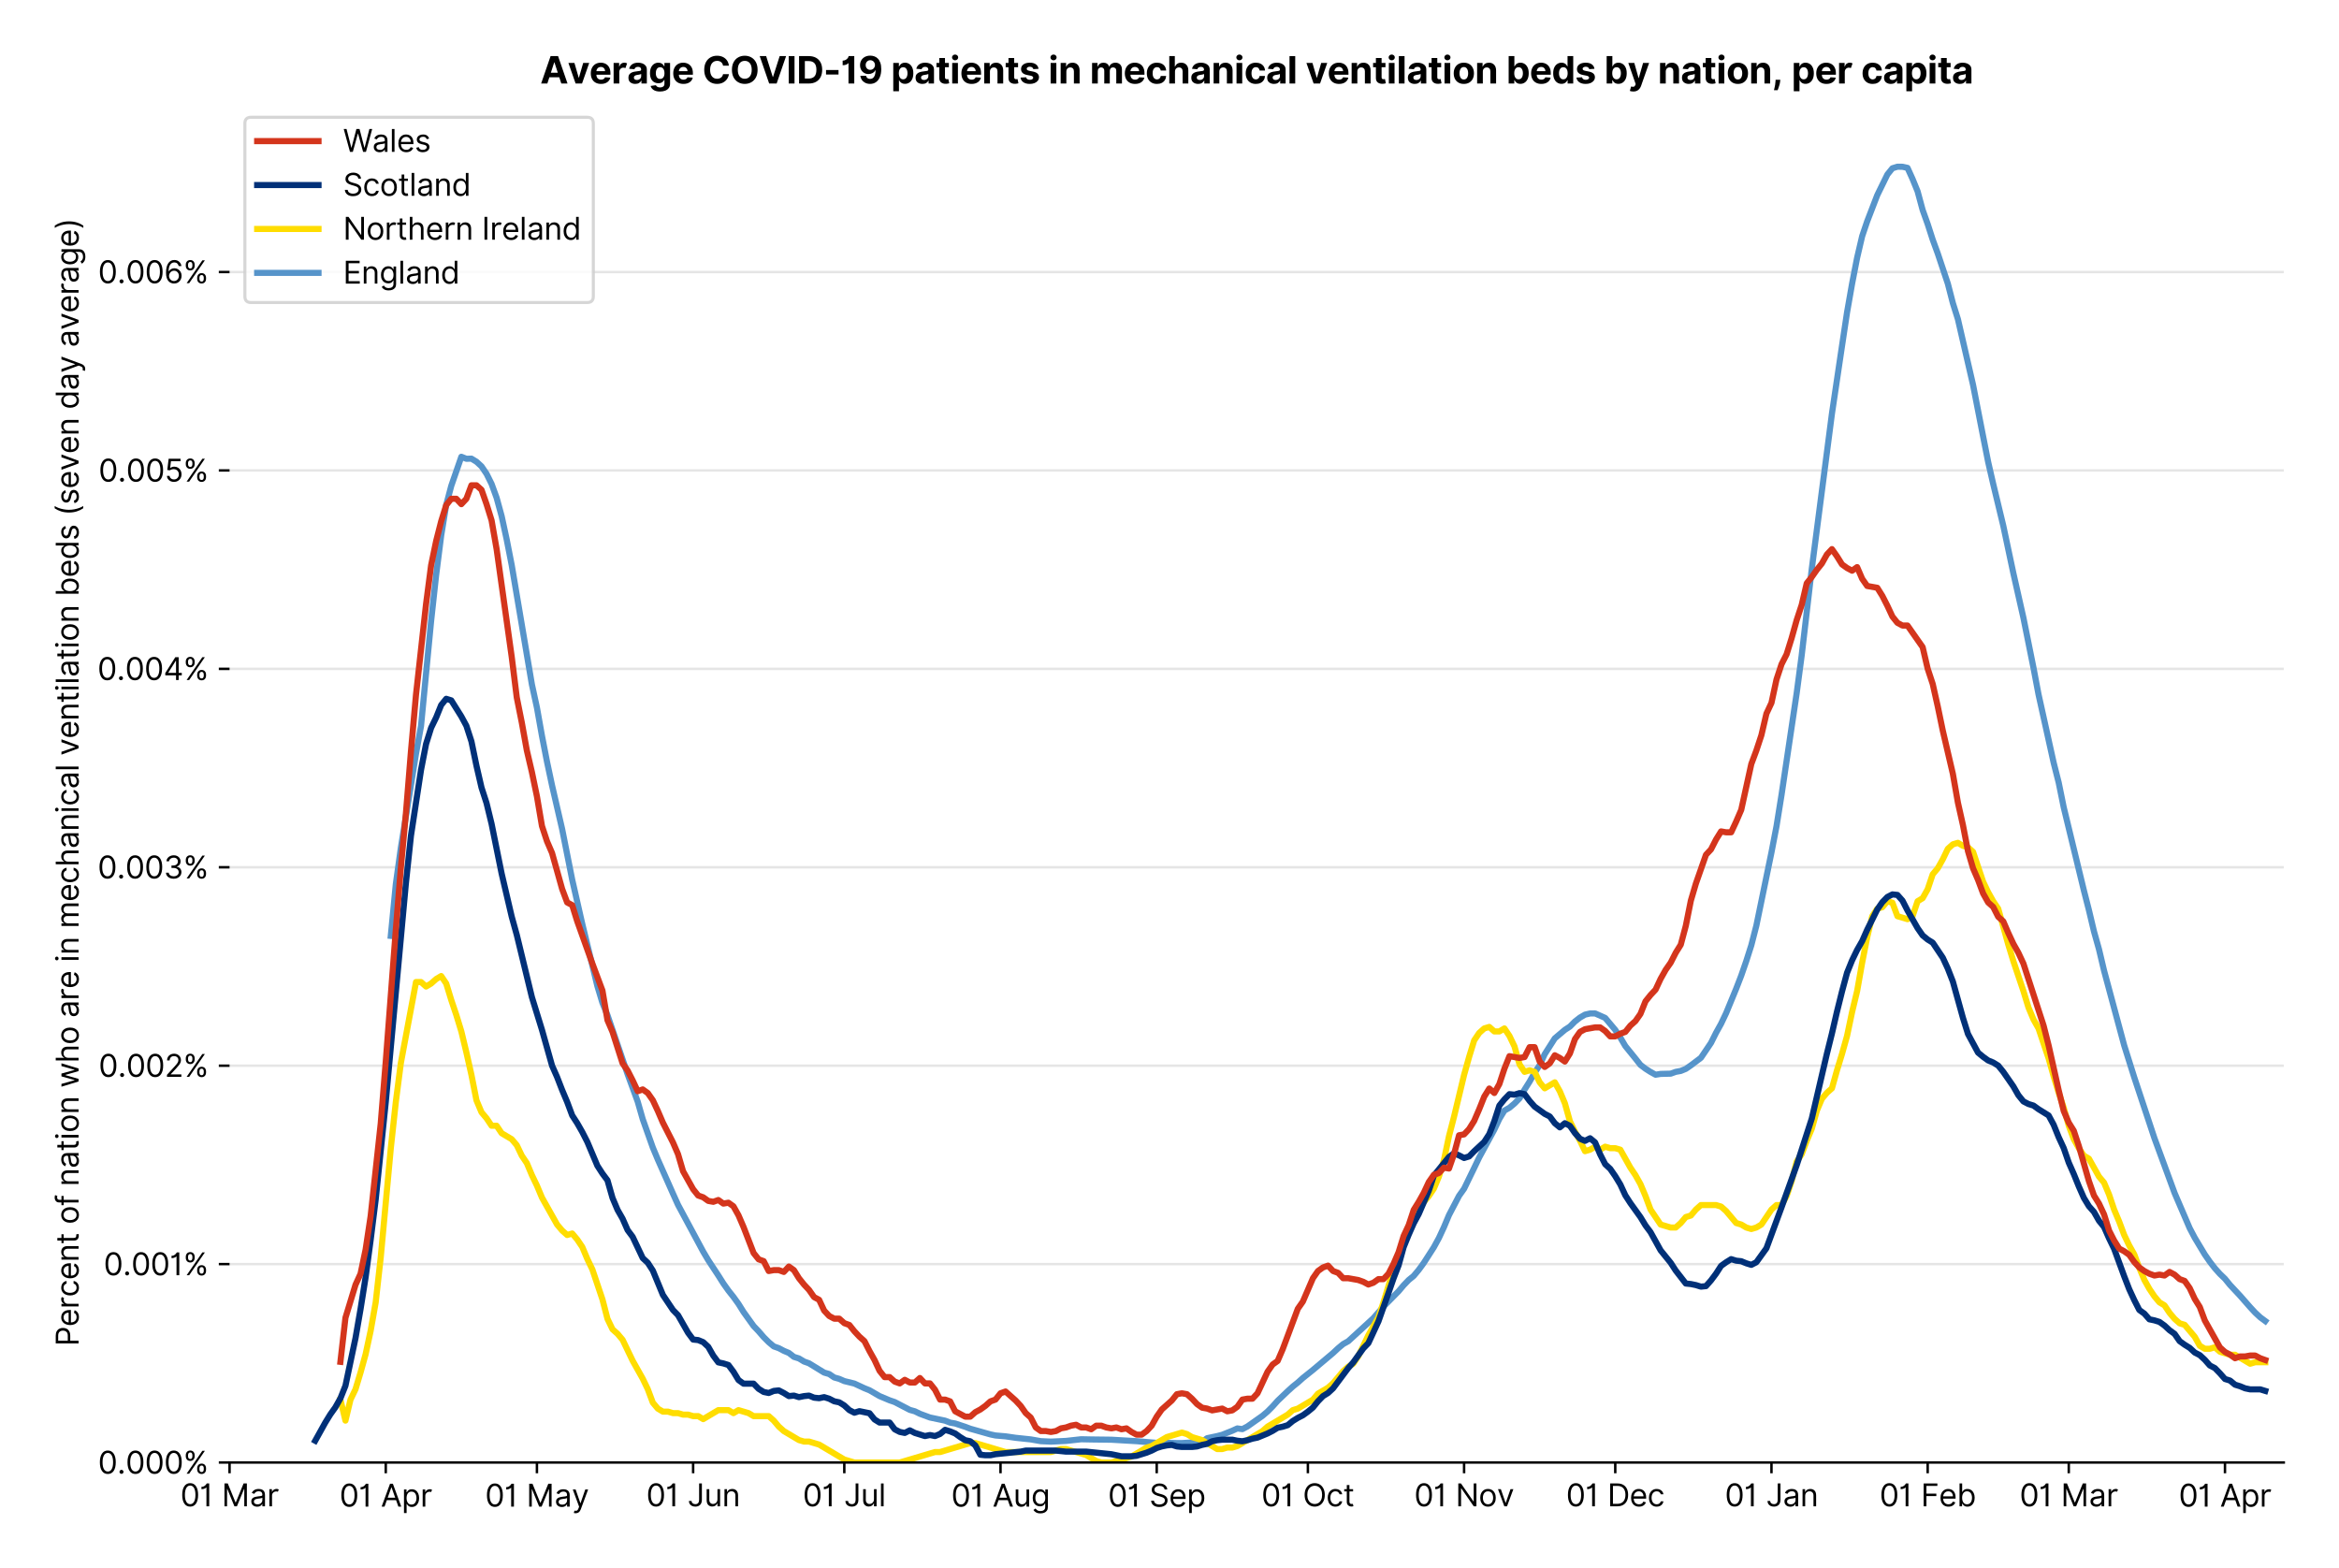 <?xml version="1.0" encoding="utf-8" standalone="no"?>
<!DOCTYPE svg PUBLIC "-//W3C//DTD SVG 1.1//EN"
  "http://www.w3.org/Graphics/SVG/1.1/DTD/svg11.dtd">
<svg version="1.1" viewBox="0 0 762.425 511.276" xmlns="http://www.w3.org/2000/svg" xmlns:xlink="http://www.w3.org/1999/xlink">
 <defs>
  <style type="text/css">*{stroke-linecap:butt;stroke-linejoin:round;}</style>
 </defs>
 <g id="figure_1">
  <g id="patch_1">
   <path d="M 0 511.276 
L 762.425 511.276 
L 762.425 0 
L 0 0 
z
" style="fill:#ffffff;"/>
  </g>
  <g id="axes_1">
   <g id="patch_2">
    <path d="M 74.825 476.745 
L 744.425 476.745 
L 744.425 33.225 
L 74.825 33.225 
z
" style="fill:#ffffff;"/>
   </g>
   <g id="matplotlib.axis_1">
    <g id="xtick_1">
     <g id="line2d_1">
      <defs>
       <path d="M 0 0 
L 0 3.5 
" id="m60e3fe06f7" style="stroke:#000000;stroke-width:0.8;"/>
      </defs>
      <g>
       <use style="stroke:#000000;stroke-width:0.8;" x="74.825" xlink:href="#m60e3fe06f7" y="476.745"/>
      </g>
     </g>
     <g id="text_1">
      <!-- 01 Mar -->
      <g transform="translate(58.788 491.018)scale(0.1 -0.1)">
       <defs>
        <path d="M 2000 -64 
Q 1230 -64 806 561 
Q 382 1186 382 2327 
Q 382 3459 809 4088 
Q 1236 4718 2000 4718 
Q 2764 4718 3191 4088 
Q 3618 3459 3618 2327 
Q 3618 1186 3194 561 
Q 2771 -64 2000 -64 
z
M 2000 436 
Q 2509 436 2791 927 
Q 3073 1418 3073 2327 
Q 3073 3234 2789 3730 
Q 2505 4227 2000 4227 
Q 1496 4227 1211 3730 
Q 927 3234 927 2327 
Q 927 1418 1210 927 
Q 1493 436 2000 436 
z
" id="Inter-Regular-30" transform="scale(0.016)"/>
        <path d="M 1973 4655 
L 1973 0 
L 1409 0 
L 1409 3836 
L 1373 3836 
Q 1341 3773 1209 3692 
Q 1077 3611 868 3551 
Q 659 3491 391 3491 
L 391 3964 
Q 661 3964 859 4061 
Q 1057 4159 1190 4291 
Q 1323 4423 1392 4529 
Q 1461 4636 1473 4655 
L 1973 4655 
z
" id="Inter-Regular-31" transform="scale(0.016)"/>
        <path id="Inter-Regular-20" transform="scale(0.016)"/>
        <path d="M 564 4655 
L 1236 4655 
L 2818 791 
L 2873 791 
L 4455 4655 
L 5127 4655 
L 5127 0 
L 4600 0 
L 4600 3536 
L 4555 3536 
L 3100 0 
L 2591 0 
L 1136 3536 
L 1091 3536 
L 1091 0 
L 564 0 
L 564 4655 
z
" id="Inter-Regular-4d" transform="scale(0.016)"/>
        <path d="M 1518 -82 
Q 1186 -82 916 44 
Q 646 170 486 410 
Q 327 650 327 991 
Q 327 1291 445 1478 
Q 564 1666 761 1773 
Q 959 1880 1199 1933 
Q 1439 1986 1682 2018 
Q 2000 2059 2199 2080 
Q 2398 2102 2490 2154 
Q 2582 2207 2582 2336 
L 2582 2355 
Q 2582 2691 2399 2877 
Q 2216 3064 1846 3064 
Q 1461 3064 1243 2895 
Q 1025 2727 936 2536 
L 427 2718 
Q 564 3036 792 3214 
Q 1021 3393 1292 3464 
Q 1564 3536 1827 3536 
Q 1996 3536 2215 3496 
Q 2434 3457 2640 3334 
Q 2846 3211 2982 2963 
Q 3118 2716 3118 2300 
L 3118 0 
L 2582 0 
L 2582 473 
L 2555 473 
Q 2500 359 2373 229 
Q 2246 100 2034 9 
Q 1823 -82 1518 -82 
z
M 1600 400 
Q 1918 400 2137 525 
Q 2357 650 2469 847 
Q 2582 1045 2582 1264 
L 2582 1755 
Q 2548 1714 2433 1681 
Q 2318 1648 2169 1624 
Q 2021 1600 1881 1583 
Q 1741 1566 1655 1555 
Q 1446 1527 1265 1467 
Q 1084 1407 974 1287 
Q 864 1168 864 964 
Q 864 684 1072 542 
Q 1280 400 1600 400 
z
" id="Inter-Regular-61" transform="scale(0.016)"/>
        <path d="M 491 0 
L 491 3491 
L 1009 3491 
L 1009 2964 
L 1046 2964 
Q 1139 3223 1389 3384 
Q 1639 3545 1955 3545 
Q 2100 3545 2209 3511 
Q 2318 3477 2400 3418 
L 2218 2964 
Q 2161 2993 2085 3010 
Q 2009 3027 1909 3027 
Q 1527 3027 1277 2794 
Q 1027 2561 1027 2209 
L 1027 0 
L 491 0 
z
" id="Inter-Regular-72" transform="scale(0.016)"/>
       </defs>
       <use xlink:href="#Inter-Regular-30"/>
       <use x="62.5" xlink:href="#Inter-Regular-31"/>
       <use x="106.676" xlink:href="#Inter-Regular-20"/>
       <use x="134.801" xlink:href="#Inter-Regular-4d"/>
       <use x="225.994" xlink:href="#Inter-Regular-61"/>
       <use x="282.386" xlink:href="#Inter-Regular-72"/>
      </g>
     </g>
    </g>
    <g id="xtick_2">
     <g id="line2d_2">
      <g>
       <use style="stroke:#000000;stroke-width:0.8;" x="125.743" xlink:href="#m60e3fe06f7" y="476.745"/>
      </g>
     </g>
     <g id="text_2">
      <!-- 01 Apr -->
      <g transform="translate(110.657 491.117)scale(0.1 -0.1)">
       <defs>
        <path d="M 755 0 
L 164 0 
L 1873 4655 
L 2455 4655 
L 4164 0 
L 3573 0 
L 3105 1318 
L 1223 1318 
L 755 0 
z
M 1400 1818 
L 2927 1818 
L 2182 3918 
L 2146 3918 
L 1400 1818 
z
" id="Inter-Regular-41" transform="scale(0.016)"/>
        <path d="M 491 -1309 
L 491 3491 
L 1009 3491 
L 1009 2936 
L 1073 2936 
Q 1132 3027 1237 3169 
Q 1343 3311 1542 3423 
Q 1741 3536 2082 3536 
Q 2523 3536 2859 3315 
Q 3196 3095 3384 2690 
Q 3573 2286 3573 1736 
Q 3573 1182 3384 776 
Q 3196 370 2861 148 
Q 2527 -73 2091 -73 
Q 1755 -73 1552 39 
Q 1350 152 1241 296 
Q 1132 441 1073 536 
L 1027 536 
L 1027 -1309 
L 491 -1309 
z
M 1018 1745 
Q 1018 1152 1276 780 
Q 1534 409 2018 409 
Q 2355 409 2581 587 
Q 2807 766 2921 1069 
Q 3036 1373 3036 1745 
Q 3036 2114 2923 2410 
Q 2811 2707 2585 2881 
Q 2359 3055 2018 3055 
Q 1527 3055 1272 2693 
Q 1018 2332 1018 1745 
z
" id="Inter-Regular-70" transform="scale(0.016)"/>
       </defs>
       <use xlink:href="#Inter-Regular-30"/>
       <use x="62.5" xlink:href="#Inter-Regular-31"/>
       <use x="106.676" xlink:href="#Inter-Regular-20"/>
       <use x="134.801" xlink:href="#Inter-Regular-41"/>
       <use x="202.415" xlink:href="#Inter-Regular-70"/>
       <use x="263.352" xlink:href="#Inter-Regular-72"/>
      </g>
     </g>
    </g>
    <g id="xtick_3">
     <g id="line2d_3">
      <g>
       <use style="stroke:#000000;stroke-width:0.8;" x="175.018" xlink:href="#m60e3fe06f7" y="476.745"/>
      </g>
     </g>
     <g id="text_3">
      <!-- 01 May -->
      <g transform="translate(158.115 491.117)scale(0.1 -0.1)">
       <defs>
        <path d="M 818 -1355 
Q 682 -1355 575 -1333 
Q 468 -1311 427 -1291 
L 564 -818 
Q 857 -893 1053 -814 
Q 1250 -736 1391 -345 
L 1509 -18 
L 218 3491 
L 800 3491 
L 1764 709 
L 1800 709 
L 2764 3491 
L 3346 3491 
L 1846 -564 
Q 1550 -1355 818 -1355 
z
" id="Inter-Regular-79" transform="scale(0.016)"/>
       </defs>
       <use xlink:href="#Inter-Regular-30"/>
       <use x="62.5" xlink:href="#Inter-Regular-31"/>
       <use x="106.676" xlink:href="#Inter-Regular-20"/>
       <use x="134.801" xlink:href="#Inter-Regular-4d"/>
       <use x="225.994" xlink:href="#Inter-Regular-61"/>
       <use x="282.386" xlink:href="#Inter-Regular-79"/>
      </g>
     </g>
    </g>
    <g id="xtick_4">
     <g id="line2d_4">
      <g>
       <use style="stroke:#000000;stroke-width:0.8;" x="225.935" xlink:href="#m60e3fe06f7" y="476.745"/>
      </g>
     </g>
     <g id="text_4">
      <!-- 01 Jun -->
      <g transform="translate(210.651 491.018)scale(0.1 -0.1)">
       <defs>
        <path d="M 2346 4655 
L 2909 4655 
L 2909 1327 
Q 2909 657 2549 296 
Q 2189 -64 1582 -64 
Q 1200 -64 902 76 
Q 605 216 434 475 
Q 264 734 264 1091 
L 818 1091 
Q 818 795 1034 615 
Q 1250 436 1582 436 
Q 1948 436 2147 664 
Q 2346 893 2346 1327 
L 2346 4655 
z
" id="Inter-Regular-4a" transform="scale(0.016)"/>
        <path d="M 2691 1427 
L 2691 3491 
L 3227 3491 
L 3227 0 
L 2691 0 
L 2691 591 
L 2655 591 
Q 2532 325 2273 140 
Q 2014 -45 1618 -45 
Q 1127 -45 809 280 
Q 491 605 491 1273 
L 491 3491 
L 1027 3491 
L 1027 1309 
Q 1027 927 1242 700 
Q 1457 473 1791 473 
Q 1991 473 2199 575 
Q 2407 677 2549 888 
Q 2691 1100 2691 1427 
z
" id="Inter-Regular-75" transform="scale(0.016)"/>
        <path d="M 1027 2100 
L 1027 0 
L 491 0 
L 491 3491 
L 1009 3491 
L 1009 2945 
L 1055 2945 
Q 1177 3211 1427 3373 
Q 1677 3536 2073 3536 
Q 2602 3536 2928 3211 
Q 3255 2886 3255 2218 
L 3255 0 
L 2718 0 
L 2718 2182 
Q 2718 2593 2504 2824 
Q 2291 3055 1918 3055 
Q 1534 3055 1280 2806 
Q 1027 2557 1027 2100 
z
" id="Inter-Regular-6e" transform="scale(0.016)"/>
       </defs>
       <use xlink:href="#Inter-Regular-30"/>
       <use x="62.5" xlink:href="#Inter-Regular-31"/>
       <use x="106.676" xlink:href="#Inter-Regular-20"/>
       <use x="134.801" xlink:href="#Inter-Regular-4a"/>
       <use x="189.063" xlink:href="#Inter-Regular-75"/>
       <use x="247.159" xlink:href="#Inter-Regular-6e"/>
      </g>
     </g>
    </g>
    <g id="xtick_5">
     <g id="line2d_5">
      <g>
       <use style="stroke:#000000;stroke-width:0.8;" x="275.211" xlink:href="#m60e3fe06f7" y="476.745"/>
      </g>
     </g>
     <g id="text_5">
      <!-- 01 Jul -->
      <g transform="translate(261.667 491.018)scale(0.1 -0.1)">
       <defs>
        <path d="M 1027 4655 
L 1027 0 
L 491 0 
L 491 4655 
L 1027 4655 
z
" id="Inter-Regular-6c" transform="scale(0.016)"/>
       </defs>
       <use xlink:href="#Inter-Regular-30"/>
       <use x="62.5" xlink:href="#Inter-Regular-31"/>
       <use x="106.676" xlink:href="#Inter-Regular-20"/>
       <use x="134.801" xlink:href="#Inter-Regular-4a"/>
       <use x="189.063" xlink:href="#Inter-Regular-75"/>
       <use x="247.159" xlink:href="#Inter-Regular-6c"/>
      </g>
     </g>
    </g>
    <g id="xtick_6">
     <g id="line2d_6">
      <g>
       <use style="stroke:#000000;stroke-width:0.8;" x="326.128" xlink:href="#m60e3fe06f7" y="476.745"/>
      </g>
     </g>
     <g id="text_6">
      <!-- 01 Aug -->
      <g transform="translate(310.056 491.117)scale(0.1 -0.1)">
       <defs>
        <path d="M 1900 -1382 
Q 1316 -1382 976 -1169 
Q 636 -957 473 -682 
L 900 -382 
Q 973 -477 1084 -601 
Q 1196 -725 1390 -817 
Q 1584 -909 1900 -909 
Q 2323 -909 2598 -704 
Q 2873 -500 2873 -64 
L 2873 645 
L 2827 645 
Q 2768 550 2660 410 
Q 2552 270 2351 162 
Q 2150 55 1809 55 
Q 1386 55 1051 255 
Q 716 455 521 836 
Q 327 1218 327 1764 
Q 327 2300 516 2699 
Q 705 3098 1041 3317 
Q 1377 3536 1818 3536 
Q 2159 3536 2360 3423 
Q 2561 3311 2669 3169 
Q 2777 3027 2836 2936 
L 2891 2936 
L 2891 3491 
L 3409 3491 
L 3409 -100 
Q 3409 -550 3205 -833 
Q 3002 -1116 2660 -1249 
Q 2318 -1382 1900 -1382 
z
M 1882 536 
Q 2366 536 2624 864 
Q 2882 1193 2882 1773 
Q 2882 2339 2627 2697 
Q 2373 3055 1882 3055 
Q 1541 3055 1315 2882 
Q 1089 2709 976 2418 
Q 864 2127 864 1773 
Q 864 1227 1120 881 
Q 1377 536 1882 536 
z
" id="Inter-Regular-67" transform="scale(0.016)"/>
       </defs>
       <use xlink:href="#Inter-Regular-30"/>
       <use x="62.5" xlink:href="#Inter-Regular-31"/>
       <use x="106.676" xlink:href="#Inter-Regular-20"/>
       <use x="134.801" xlink:href="#Inter-Regular-41"/>
       <use x="202.415" xlink:href="#Inter-Regular-75"/>
       <use x="260.511" xlink:href="#Inter-Regular-67"/>
      </g>
     </g>
    </g>
    <g id="xtick_7">
     <g id="line2d_7">
      <g>
       <use style="stroke:#000000;stroke-width:0.8;" x="377.046" xlink:href="#m60e3fe06f7" y="476.745"/>
      </g>
     </g>
     <g id="text_7">
      <!-- 01 Sep -->
      <g transform="translate(361.158 491.117)scale(0.1 -0.1)">
       <defs>
        <path d="M 3109 3491 
Q 3068 3836 2777 4027 
Q 2486 4218 2064 4218 
Q 1600 4218 1318 3999 
Q 1036 3780 1036 3445 
Q 1036 3195 1189 3042 
Q 1343 2889 1553 2803 
Q 1764 2718 1936 2673 
L 2409 2545 
Q 2591 2498 2815 2414 
Q 3039 2330 3244 2185 
Q 3450 2041 3584 1816 
Q 3718 1591 3718 1264 
Q 3718 886 3521 581 
Q 3325 277 2949 97 
Q 2573 -82 2036 -82 
Q 1286 -82 845 272 
Q 405 627 364 1200 
L 946 1200 
Q 968 936 1124 764 
Q 1280 593 1519 510 
Q 1759 427 2036 427 
Q 2359 427 2616 533 
Q 2873 639 3023 828 
Q 3173 1018 3173 1273 
Q 3173 1505 3043 1650 
Q 2914 1795 2702 1886 
Q 2491 1977 2246 2045 
L 1673 2209 
Q 1127 2366 809 2657 
Q 491 2948 491 3418 
Q 491 3809 703 4101 
Q 916 4393 1276 4555 
Q 1636 4718 2082 4718 
Q 2532 4718 2882 4558 
Q 3232 4398 3437 4120 
Q 3643 3843 3655 3491 
L 3109 3491 
z
" id="Inter-Regular-53" transform="scale(0.016)"/>
        <path d="M 1955 -73 
Q 1450 -73 1085 151 
Q 721 375 524 778 
Q 327 1182 327 1718 
Q 327 2255 524 2665 
Q 721 3075 1074 3305 
Q 1427 3536 1900 3536 
Q 2173 3536 2439 3445 
Q 2705 3355 2923 3151 
Q 3141 2948 3270 2614 
Q 3400 2280 3400 1791 
L 3400 1564 
L 866 1564 
Q 884 1005 1183 707 
Q 1482 409 1955 409 
Q 2271 409 2498 545 
Q 2725 682 2827 955 
L 3346 809 
Q 3223 414 2854 170 
Q 2486 -73 1955 -73 
z
M 866 2027 
L 2855 2027 
Q 2855 2470 2595 2762 
Q 2336 3055 1900 3055 
Q 1593 3055 1368 2911 
Q 1143 2768 1013 2533 
Q 884 2298 866 2027 
z
" id="Inter-Regular-65" transform="scale(0.016)"/>
       </defs>
       <use xlink:href="#Inter-Regular-30"/>
       <use x="62.5" xlink:href="#Inter-Regular-31"/>
       <use x="106.676" xlink:href="#Inter-Regular-20"/>
       <use x="134.801" xlink:href="#Inter-Regular-53"/>
       <use x="198.58" xlink:href="#Inter-Regular-65"/>
       <use x="256.818" xlink:href="#Inter-Regular-70"/>
      </g>
     </g>
    </g>
    <g id="xtick_8">
     <g id="line2d_8">
      <g>
       <use style="stroke:#000000;stroke-width:0.8;" x="426.321" xlink:href="#m60e3fe06f7" y="476.745"/>
      </g>
     </g>
     <g id="text_8">
      <!-- 01 Oct -->
      <g transform="translate(411.165 491.018)scale(0.1 -0.1)">
       <defs>
        <path d="M 4491 2327 
Q 4491 1591 4225 1054 
Q 3959 518 3495 227 
Q 3032 -64 2436 -64 
Q 1841 -64 1377 227 
Q 914 518 648 1054 
Q 382 1591 382 2327 
Q 382 3064 648 3600 
Q 914 4136 1377 4427 
Q 1841 4718 2436 4718 
Q 3032 4718 3495 4427 
Q 3959 4136 4225 3600 
Q 4491 3064 4491 2327 
z
M 3946 2327 
Q 3946 2932 3744 3348 
Q 3543 3764 3201 3977 
Q 2859 4191 2436 4191 
Q 2014 4191 1672 3977 
Q 1330 3764 1128 3348 
Q 927 2932 927 2327 
Q 927 1723 1128 1307 
Q 1330 891 1672 677 
Q 2014 464 2436 464 
Q 2859 464 3201 677 
Q 3543 891 3744 1307 
Q 3946 1723 3946 2327 
z
" id="Inter-Regular-4f" transform="scale(0.016)"/>
        <path d="M 1909 -73 
Q 1418 -73 1063 159 
Q 709 391 518 798 
Q 327 1205 327 1727 
Q 327 2259 524 2667 
Q 721 3075 1074 3305 
Q 1427 3536 1900 3536 
Q 2268 3536 2563 3400 
Q 2859 3264 3047 3018 
Q 3236 2773 3282 2445 
L 2746 2445 
Q 2684 2684 2474 2869 
Q 2264 3055 1909 3055 
Q 1439 3055 1151 2697 
Q 864 2339 864 1745 
Q 864 1139 1148 774 
Q 1432 409 1909 409 
Q 2223 409 2447 570 
Q 2671 732 2746 1018 
L 3282 1018 
Q 3236 709 3058 462 
Q 2880 216 2588 71 
Q 2296 -73 1909 -73 
z
" id="Inter-Regular-63" transform="scale(0.016)"/>
        <path d="M 2009 3491 
L 2009 3036 
L 1264 3036 
L 1264 1000 
Q 1264 773 1331 660 
Q 1398 548 1503 510 
Q 1609 473 1727 473 
Q 1816 473 1873 483 
Q 1930 493 1964 500 
L 2073 18 
Q 2018 -2 1920 -23 
Q 1823 -45 1673 -45 
Q 1446 -45 1228 52 
Q 1011 150 869 350 
Q 727 550 727 855 
L 727 3036 
L 200 3036 
L 200 3491 
L 727 3491 
L 727 4327 
L 1264 4327 
L 1264 3491 
L 2009 3491 
z
" id="Inter-Regular-74" transform="scale(0.016)"/>
       </defs>
       <use xlink:href="#Inter-Regular-30"/>
       <use x="62.5" xlink:href="#Inter-Regular-31"/>
       <use x="106.676" xlink:href="#Inter-Regular-20"/>
       <use x="134.801" xlink:href="#Inter-Regular-4f"/>
       <use x="210.938" xlink:href="#Inter-Regular-63"/>
       <use x="266.761" xlink:href="#Inter-Regular-74"/>
      </g>
     </g>
    </g>
    <g id="xtick_9">
     <g id="line2d_9">
      <g>
       <use style="stroke:#000000;stroke-width:0.8;" x="477.239" xlink:href="#m60e3fe06f7" y="476.745"/>
      </g>
     </g>
     <g id="text_9">
      <!-- 01 Nov -->
      <g transform="translate(460.968 491.018)scale(0.1 -0.1)">
       <defs>
        <path d="M 4255 4655 
L 4255 0 
L 3709 0 
L 1173 3655 
L 1127 3655 
L 1127 0 
L 564 0 
L 564 4655 
L 1109 4655 
L 3655 991 
L 3700 991 
L 3700 4655 
L 4255 4655 
z
" id="Inter-Regular-4e" transform="scale(0.016)"/>
        <path d="M 1909 -73 
Q 1436 -73 1080 152 
Q 725 377 526 781 
Q 327 1186 327 1727 
Q 327 2273 526 2679 
Q 725 3086 1080 3311 
Q 1436 3536 1909 3536 
Q 2382 3536 2737 3311 
Q 3093 3086 3292 2679 
Q 3491 2273 3491 1727 
Q 3491 1186 3292 781 
Q 3093 377 2737 152 
Q 2382 -73 1909 -73 
z
M 1909 409 
Q 2268 409 2500 593 
Q 2732 777 2843 1077 
Q 2955 1377 2955 1727 
Q 2955 2077 2843 2379 
Q 2732 2682 2500 2868 
Q 2268 3055 1909 3055 
Q 1550 3055 1318 2868 
Q 1086 2682 975 2379 
Q 864 2077 864 1727 
Q 864 1377 975 1077 
Q 1086 777 1318 593 
Q 1550 409 1909 409 
z
" id="Inter-Regular-6f" transform="scale(0.016)"/>
        <path d="M 3346 3491 
L 2055 0 
L 1509 0 
L 218 3491 
L 800 3491 
L 1764 709 
L 1800 709 
L 2764 3491 
L 3346 3491 
z
" id="Inter-Regular-76" transform="scale(0.016)"/>
       </defs>
       <use xlink:href="#Inter-Regular-30"/>
       <use x="62.5" xlink:href="#Inter-Regular-31"/>
       <use x="106.676" xlink:href="#Inter-Regular-20"/>
       <use x="134.801" xlink:href="#Inter-Regular-4e"/>
       <use x="210.085" xlink:href="#Inter-Regular-6f"/>
       <use x="269.744" xlink:href="#Inter-Regular-76"/>
      </g>
     </g>
    </g>
    <g id="xtick_10">
     <g id="line2d_10">
      <g>
       <use style="stroke:#000000;stroke-width:0.8;" x="526.514" xlink:href="#m60e3fe06f7" y="476.745"/>
      </g>
     </g>
     <g id="text_10">
      <!-- 01 Dec -->
      <g transform="translate(510.477 491.018)scale(0.1 -0.1)">
       <defs>
        <path d="M 2000 0 
L 564 0 
L 564 4655 
L 2064 4655 
Q 2741 4655 3223 4376 
Q 3705 4098 3961 3578 
Q 4218 3059 4218 2336 
Q 4218 1609 3959 1085 
Q 3700 561 3204 280 
Q 2709 0 2000 0 
z
M 1127 500 
L 1964 500 
Q 2830 500 3251 992 
Q 3673 1484 3673 2336 
Q 3673 3182 3259 3668 
Q 2846 4155 2027 4155 
L 1127 4155 
L 1127 500 
z
" id="Inter-Regular-44" transform="scale(0.016)"/>
       </defs>
       <use xlink:href="#Inter-Regular-30"/>
       <use x="62.5" xlink:href="#Inter-Regular-31"/>
       <use x="106.676" xlink:href="#Inter-Regular-20"/>
       <use x="134.801" xlink:href="#Inter-Regular-44"/>
       <use x="206.676" xlink:href="#Inter-Regular-65"/>
       <use x="264.915" xlink:href="#Inter-Regular-63"/>
      </g>
     </g>
    </g>
    <g id="xtick_11">
     <g id="line2d_11">
      <g>
       <use style="stroke:#000000;stroke-width:0.8;" x="577.432" xlink:href="#m60e3fe06f7" y="476.745"/>
      </g>
     </g>
     <g id="text_11">
      <!-- 01 Jan -->
      <g transform="translate(562.232 491.018)scale(0.1 -0.1)">
       <use xlink:href="#Inter-Regular-30"/>
       <use x="62.5" xlink:href="#Inter-Regular-31"/>
       <use x="106.676" xlink:href="#Inter-Regular-20"/>
       <use x="134.801" xlink:href="#Inter-Regular-4a"/>
       <use x="189.063" xlink:href="#Inter-Regular-61"/>
       <use x="245.455" xlink:href="#Inter-Regular-6e"/>
      </g>
     </g>
    </g>
    <g id="xtick_12">
     <g id="line2d_12">
      <g>
       <use style="stroke:#000000;stroke-width:0.8;" x="628.349" xlink:href="#m60e3fe06f7" y="476.745"/>
      </g>
     </g>
     <g id="text_12">
      <!-- 01 Feb -->
      <g transform="translate(612.66 491.018)scale(0.1 -0.1)">
       <defs>
        <path d="M 564 0 
L 564 4655 
L 3355 4655 
L 3355 4155 
L 1127 4155 
L 1127 2582 
L 3146 2582 
L 3146 2082 
L 1127 2082 
L 1127 0 
L 564 0 
z
" id="Inter-Regular-46" transform="scale(0.016)"/>
        <path d="M 564 0 
L 564 4655 
L 1100 4655 
L 1100 2936 
L 1146 2936 
Q 1205 3027 1310 3169 
Q 1416 3311 1615 3423 
Q 1814 3536 2155 3536 
Q 2596 3536 2932 3315 
Q 3268 3095 3457 2690 
Q 3646 2286 3646 1736 
Q 3646 1182 3457 776 
Q 3268 370 2934 148 
Q 2600 -73 2164 -73 
Q 1827 -73 1625 39 
Q 1423 152 1314 296 
Q 1205 441 1146 536 
L 1082 536 
L 1082 0 
L 564 0 
z
M 1091 1745 
Q 1091 1152 1349 780 
Q 1607 409 2091 409 
Q 2427 409 2653 587 
Q 2880 766 2994 1069 
Q 3109 1373 3109 1745 
Q 3109 2114 2996 2410 
Q 2884 2707 2658 2881 
Q 2432 3055 2091 3055 
Q 1600 3055 1345 2693 
Q 1091 2332 1091 1745 
z
" id="Inter-Regular-62" transform="scale(0.016)"/>
       </defs>
       <use xlink:href="#Inter-Regular-30"/>
       <use x="62.5" xlink:href="#Inter-Regular-31"/>
       <use x="106.676" xlink:href="#Inter-Regular-20"/>
       <use x="134.801" xlink:href="#Inter-Regular-46"/>
       <use x="193.466" xlink:href="#Inter-Regular-65"/>
       <use x="251.705" xlink:href="#Inter-Regular-62"/>
      </g>
     </g>
    </g>
    <g id="xtick_13">
     <g id="line2d_13">
      <g>
       <use style="stroke:#000000;stroke-width:0.8;" x="674.339" xlink:href="#m60e3fe06f7" y="476.745"/>
      </g>
     </g>
     <g id="text_13">
      <!-- 01 Mar -->
      <g transform="translate(658.303 491.018)scale(0.1 -0.1)">
       <use xlink:href="#Inter-Regular-30"/>
       <use x="62.5" xlink:href="#Inter-Regular-31"/>
       <use x="106.676" xlink:href="#Inter-Regular-20"/>
       <use x="134.801" xlink:href="#Inter-Regular-4d"/>
       <use x="225.994" xlink:href="#Inter-Regular-61"/>
       <use x="282.386" xlink:href="#Inter-Regular-72"/>
      </g>
     </g>
    </g>
    <g id="xtick_14">
     <g id="line2d_14">
      <g>
       <use style="stroke:#000000;stroke-width:0.8;" x="725.257" xlink:href="#m60e3fe06f7" y="476.745"/>
      </g>
     </g>
     <g id="text_14">
      <!-- 01 Apr -->
      <g transform="translate(710.172 491.117)scale(0.1 -0.1)">
       <use xlink:href="#Inter-Regular-30"/>
       <use x="62.5" xlink:href="#Inter-Regular-31"/>
       <use x="106.676" xlink:href="#Inter-Regular-20"/>
       <use x="134.801" xlink:href="#Inter-Regular-41"/>
       <use x="202.415" xlink:href="#Inter-Regular-70"/>
       <use x="263.352" xlink:href="#Inter-Regular-72"/>
      </g>
     </g>
    </g>
   </g>
   <g id="matplotlib.axis_2">
    <g id="ytick_1">
     <g id="line2d_15">
      <path clip-path="url(#p3c9c1d134d)" d="M 74.825 476.745 
L 744.425 476.745 
" style="fill:none;stroke:#e5e5e5;stroke-linecap:square;stroke-width:0.8;"/>
     </g>
     <g id="line2d_16">
      <defs>
       <path d="M 0 0 
L -3.5 0 
" id="ma47c16fdd8" style="stroke:#000000;stroke-width:0.8;"/>
      </defs>
      <g>
       <use style="stroke:#000000;stroke-width:0.8;" x="74.825" xlink:href="#ma47c16fdd8" y="476.745"/>
      </g>
     </g>
     <g id="text_15">
      <!-- 0.000% -->
      <g transform="translate(31.944 480.382)scale(0.1 -0.1)">
       <defs>
        <path d="M 882 -36 
Q 714 -36 593 84 
Q 473 205 473 373 
Q 473 541 593 661 
Q 714 782 882 782 
Q 1050 782 1170 661 
Q 1291 541 1291 373 
Q 1291 205 1170 84 
Q 1050 -36 882 -36 
z
" id="Inter-Regular-2e" transform="scale(0.016)"/>
        <path d="M 2855 873 
L 2855 1118 
Q 2855 1373 2960 1585 
Q 3066 1798 3269 1926 
Q 3473 2055 3764 2055 
Q 4059 2055 4259 1926 
Q 4459 1798 4561 1585 
Q 4664 1373 4664 1118 
L 4664 873 
Q 4664 618 4560 405 
Q 4457 193 4256 64 
Q 4055 -64 3764 -64 
Q 3468 -64 3266 64 
Q 3064 193 2959 405 
Q 2855 618 2855 873 
z
M 536 3536 
L 536 3782 
Q 536 4036 642 4248 
Q 748 4461 951 4589 
Q 1155 4718 1446 4718 
Q 1741 4718 1941 4589 
Q 2141 4461 2243 4248 
Q 2346 4036 2346 3782 
L 2346 3536 
Q 2346 3282 2242 3069 
Q 2139 2857 1937 2728 
Q 1736 2600 1446 2600 
Q 1150 2600 948 2728 
Q 746 2857 641 3069 
Q 536 3282 536 3536 
z
M 709 0 
L 3909 4655 
L 4427 4655 
L 1227 0 
L 709 0 
z
M 3318 1118 
L 3318 873 
Q 3318 661 3418 494 
Q 3518 327 3764 327 
Q 4002 327 4101 494 
Q 4200 661 4200 873 
L 4200 1118 
Q 4200 1330 4104 1497 
Q 4009 1664 3764 1664 
Q 3525 1664 3421 1497 
Q 3318 1330 3318 1118 
z
M 1000 3782 
L 1000 3536 
Q 1000 3325 1100 3158 
Q 1200 2991 1446 2991 
Q 1684 2991 1783 3158 
Q 1882 3325 1882 3536 
L 1882 3782 
Q 1882 3993 1786 4160 
Q 1691 4327 1446 4327 
Q 1207 4327 1103 4160 
Q 1000 3993 1000 3782 
z
" id="Inter-Regular-25" transform="scale(0.016)"/>
       </defs>
       <use xlink:href="#Inter-Regular-30"/>
       <use x="62.5" xlink:href="#Inter-Regular-2e"/>
       <use x="90.057" xlink:href="#Inter-Regular-30"/>
       <use x="152.557" xlink:href="#Inter-Regular-30"/>
       <use x="215.057" xlink:href="#Inter-Regular-30"/>
       <use x="277.557" xlink:href="#Inter-Regular-25"/>
      </g>
     </g>
    </g>
    <g id="ytick_2">
     <g id="line2d_17">
      <path clip-path="url(#p3c9c1d134d)" d="M 74.825 412.067 
L 744.425 412.067 
" style="fill:none;stroke:#e5e5e5;stroke-linecap:square;stroke-width:0.8;"/>
     </g>
     <g id="line2d_18">
      <g>
       <use style="stroke:#000000;stroke-width:0.8;" x="74.825" xlink:href="#ma47c16fdd8" y="412.067"/>
      </g>
     </g>
     <g id="text_16">
      <!-- 0.001% -->
      <g transform="translate(33.777 415.704)scale(0.1 -0.1)">
       <use xlink:href="#Inter-Regular-30"/>
       <use x="62.5" xlink:href="#Inter-Regular-2e"/>
       <use x="90.057" xlink:href="#Inter-Regular-30"/>
       <use x="152.557" xlink:href="#Inter-Regular-30"/>
       <use x="215.057" xlink:href="#Inter-Regular-31"/>
       <use x="259.233" xlink:href="#Inter-Regular-25"/>
      </g>
     </g>
    </g>
    <g id="ytick_3">
     <g id="line2d_19">
      <path clip-path="url(#p3c9c1d134d)" d="M 74.825 347.389 
L 744.425 347.389 
" style="fill:none;stroke:#e5e5e5;stroke-linecap:square;stroke-width:0.8;"/>
     </g>
     <g id="line2d_20">
      <g>
       <use style="stroke:#000000;stroke-width:0.8;" x="74.825" xlink:href="#ma47c16fdd8" y="347.389"/>
      </g>
     </g>
     <g id="text_17">
      <!-- 0.002% -->
      <g transform="translate(32.142 351.026)scale(0.1 -0.1)">
       <defs>
        <path d="M 482 0 
L 482 409 
L 2018 2091 
Q 2289 2386 2464 2605 
Q 2639 2825 2724 3019 
Q 2809 3214 2809 3427 
Q 2809 3795 2553 4011 
Q 2298 4227 1918 4227 
Q 1514 4227 1275 3985 
Q 1036 3743 1036 3345 
L 500 3345 
Q 500 3755 688 4064 
Q 877 4373 1203 4545 
Q 1530 4718 1936 4718 
Q 2346 4718 2661 4545 
Q 2977 4373 3156 4079 
Q 3336 3786 3336 3427 
Q 3336 3170 3244 2926 
Q 3152 2682 2926 2383 
Q 2700 2084 2300 1655 
L 1255 536 
L 1255 500 
L 3418 500 
L 3418 0 
L 482 0 
z
" id="Inter-Regular-32" transform="scale(0.016)"/>
       </defs>
       <use xlink:href="#Inter-Regular-30"/>
       <use x="62.5" xlink:href="#Inter-Regular-2e"/>
       <use x="90.057" xlink:href="#Inter-Regular-30"/>
       <use x="152.557" xlink:href="#Inter-Regular-30"/>
       <use x="215.057" xlink:href="#Inter-Regular-32"/>
       <use x="275.568" xlink:href="#Inter-Regular-25"/>
      </g>
     </g>
    </g>
    <g id="ytick_4">
     <g id="line2d_21">
      <path clip-path="url(#p3c9c1d134d)" d="M 74.825 282.711 
L 744.425 282.711 
" style="fill:none;stroke:#e5e5e5;stroke-linecap:square;stroke-width:0.8;"/>
     </g>
     <g id="line2d_22">
      <g>
       <use style="stroke:#000000;stroke-width:0.8;" x="74.825" xlink:href="#ma47c16fdd8" y="282.711"/>
      </g>
     </g>
     <g id="text_18">
      <!-- 0.003% -->
      <g transform="translate(31.83 286.348)scale(0.1 -0.1)">
       <defs>
        <path d="M 2055 -64 
Q 1605 -64 1253 90 
Q 902 245 696 521 
Q 491 798 473 1164 
L 1046 1164 
Q 1071 827 1356 631 
Q 1641 436 2046 436 
Q 2493 436 2783 664 
Q 3073 893 3073 1264 
Q 3073 1650 2787 1893 
Q 2502 2136 1973 2136 
L 1600 2136 
L 1600 2636 
L 1973 2636 
Q 2386 2636 2647 2856 
Q 2909 3077 2909 3445 
Q 2909 3798 2679 4012 
Q 2450 4227 2064 4227 
Q 1823 4227 1610 4139 
Q 1398 4052 1264 3887 
Q 1130 3723 1118 3491 
L 573 3491 
Q 586 3857 793 4133 
Q 1000 4409 1335 4563 
Q 1671 4718 2073 4718 
Q 2505 4718 2814 4544 
Q 3123 4370 3289 4086 
Q 3455 3802 3455 3473 
Q 3455 3080 3249 2802 
Q 3043 2525 2691 2418 
L 2691 2382 
Q 3132 2309 3379 2008 
Q 3627 1707 3627 1264 
Q 3627 884 3421 583 
Q 3216 282 2861 109 
Q 2507 -64 2055 -64 
z
" id="Inter-Regular-33" transform="scale(0.016)"/>
       </defs>
       <use xlink:href="#Inter-Regular-30"/>
       <use x="62.5" xlink:href="#Inter-Regular-2e"/>
       <use x="90.057" xlink:href="#Inter-Regular-30"/>
       <use x="152.557" xlink:href="#Inter-Regular-30"/>
       <use x="215.057" xlink:href="#Inter-Regular-33"/>
       <use x="278.693" xlink:href="#Inter-Regular-25"/>
      </g>
     </g>
    </g>
    <g id="ytick_5">
     <g id="line2d_23">
      <path clip-path="url(#p3c9c1d134d)" d="M 74.825 218.033 
L 744.425 218.033 
" style="fill:none;stroke:#e5e5e5;stroke-linecap:square;stroke-width:0.8;"/>
     </g>
     <g id="line2d_24">
      <g>
       <use style="stroke:#000000;stroke-width:0.8;" x="74.825" xlink:href="#ma47c16fdd8" y="218.033"/>
      </g>
     </g>
     <g id="text_19">
      <!-- 0.004% -->
      <g transform="translate(31.773 221.67)scale(0.1 -0.1)">
       <defs>
        <path d="M 373 955 
L 373 1418 
L 2418 4655 
L 3100 4655 
L 3100 1455 
L 3736 1455 
L 3736 955 
L 3100 955 
L 3100 0 
L 2564 0 
L 2564 955 
L 373 955 
z
M 2564 1455 
L 2564 3936 
L 2527 3936 
L 982 1491 
L 982 1455 
L 2564 1455 
z
" id="Inter-Regular-34" transform="scale(0.016)"/>
       </defs>
       <use xlink:href="#Inter-Regular-30"/>
       <use x="62.5" xlink:href="#Inter-Regular-2e"/>
       <use x="90.057" xlink:href="#Inter-Regular-30"/>
       <use x="152.557" xlink:href="#Inter-Regular-30"/>
       <use x="215.057" xlink:href="#Inter-Regular-34"/>
       <use x="279.261" xlink:href="#Inter-Regular-25"/>
      </g>
     </g>
    </g>
    <g id="ytick_6">
     <g id="line2d_25">
      <path clip-path="url(#p3c9c1d134d)" d="M 74.825 153.355 
L 744.425 153.355 
" style="fill:none;stroke:#e5e5e5;stroke-linecap:square;stroke-width:0.8;"/>
     </g>
     <g id="line2d_26">
      <g>
       <use style="stroke:#000000;stroke-width:0.8;" x="74.825" xlink:href="#ma47c16fdd8" y="153.355"/>
      </g>
     </g>
     <g id="text_20">
      <!-- 0.005% -->
      <g transform="translate(32.114 156.992)scale(0.1 -0.1)">
       <defs>
        <path d="M 1936 -64 
Q 1536 -64 1216 95 
Q 896 255 702 532 
Q 509 809 491 1164 
L 1036 1164 
Q 1068 848 1324 642 
Q 1580 436 1936 436 
Q 2223 436 2447 570 
Q 2671 705 2799 940 
Q 2927 1175 2927 1473 
Q 2927 1777 2794 2017 
Q 2661 2257 2429 2395 
Q 2198 2534 1900 2536 
Q 1686 2539 1461 2472 
Q 1236 2405 1091 2300 
L 564 2364 
L 846 4655 
L 3264 4655 
L 3264 4155 
L 1318 4155 
L 1155 2782 
L 1182 2782 
Q 1325 2895 1541 2970 
Q 1757 3045 1991 3045 
Q 2418 3045 2753 2842 
Q 3089 2639 3281 2286 
Q 3473 1934 3473 1482 
Q 3473 1036 3274 687 
Q 3075 339 2727 137 
Q 2380 -64 1936 -64 
z
" id="Inter-Regular-35" transform="scale(0.016)"/>
       </defs>
       <use xlink:href="#Inter-Regular-30"/>
       <use x="62.5" xlink:href="#Inter-Regular-2e"/>
       <use x="90.057" xlink:href="#Inter-Regular-30"/>
       <use x="152.557" xlink:href="#Inter-Regular-30"/>
       <use x="215.057" xlink:href="#Inter-Regular-35"/>
       <use x="275.852" xlink:href="#Inter-Regular-25"/>
      </g>
     </g>
    </g>
    <g id="ytick_7">
     <g id="line2d_27">
      <path clip-path="url(#p3c9c1d134d)" d="M 74.825 88.677 
L 744.425 88.677 
" style="fill:none;stroke:#e5e5e5;stroke-linecap:square;stroke-width:0.8;"/>
     </g>
     <g id="line2d_28">
      <g>
       <use style="stroke:#000000;stroke-width:0.8;" x="74.825" xlink:href="#ma47c16fdd8" y="88.677"/>
      </g>
     </g>
     <g id="text_21">
      <!-- 0.006% -->
      <g transform="translate(31.958 92.314)scale(0.1 -0.1)">
       <defs>
        <path d="M 2027 -64 
Q 1741 -59 1454 45 
Q 1168 150 932 399 
Q 696 648 552 1074 
Q 409 1500 409 2145 
Q 409 3386 861 4056 
Q 1314 4727 2100 4727 
Q 2686 4727 3073 4384 
Q 3461 4041 3546 3491 
L 2991 3491 
Q 2914 3811 2691 4019 
Q 2468 4227 2100 4227 
Q 1559 4227 1249 3755 
Q 939 3284 936 2427 
L 973 2427 
Q 1164 2716 1461 2880 
Q 1759 3045 2118 3045 
Q 2518 3045 2850 2846 
Q 3182 2648 3382 2299 
Q 3582 1950 3582 1500 
Q 3582 1068 3389 710 
Q 3196 352 2847 142 
Q 2498 -68 2027 -64 
z
M 2027 436 
Q 2314 436 2542 579 
Q 2771 723 2903 964 
Q 3036 1205 3036 1500 
Q 3036 1789 2908 2026 
Q 2780 2264 2556 2404 
Q 2332 2545 2046 2545 
Q 1757 2545 1525 2397 
Q 1293 2250 1157 2010 
Q 1021 1770 1018 1491 
Q 1018 1214 1149 973 
Q 1280 732 1508 584 
Q 1736 436 2027 436 
z
" id="Inter-Regular-36" transform="scale(0.016)"/>
       </defs>
       <use xlink:href="#Inter-Regular-30"/>
       <use x="62.5" xlink:href="#Inter-Regular-2e"/>
       <use x="90.057" xlink:href="#Inter-Regular-30"/>
       <use x="152.557" xlink:href="#Inter-Regular-30"/>
       <use x="215.057" xlink:href="#Inter-Regular-36"/>
       <use x="277.415" xlink:href="#Inter-Regular-25"/>
      </g>
     </g>
    </g>
    <g id="text_22">
     <!-- Percent of nation who are in mechanical ventilation beds (seven day average) -->
     <g transform="translate(25.614 438.816)rotate(-90)scale(0.1 -0.1)">
      <defs>
       <path d="M 564 0 
L 564 4655 
L 2136 4655 
Q 2684 4655 3033 4458 
Q 3382 4261 3550 3927 
Q 3718 3593 3718 3182 
Q 3718 2770 3551 2434 
Q 3384 2098 3036 1899 
Q 2689 1700 2146 1700 
L 1127 1700 
L 1127 0 
L 564 0 
z
M 1127 2200 
L 2127 2200 
Q 2689 2200 2926 2482 
Q 3164 2764 3164 3182 
Q 3164 3602 2925 3878 
Q 2686 4155 2118 4155 
L 1127 4155 
L 1127 2200 
z
" id="Inter-Regular-50" transform="scale(0.016)"/>
       <path d="M 2046 3491 
L 2046 3036 
L 1264 3036 
L 1264 0 
L 727 0 
L 727 3036 
L 164 3036 
L 164 3491 
L 727 3491 
L 727 3973 
Q 727 4273 868 4473 
Q 1009 4673 1234 4773 
Q 1459 4873 1709 4873 
Q 1907 4873 2032 4841 
Q 2157 4809 2218 4782 
L 2064 4318 
Q 2023 4332 1951 4352 
Q 1880 4373 1764 4373 
Q 1498 4373 1381 4239 
Q 1264 4105 1264 3845 
L 1264 3491 
L 2046 3491 
z
" id="Inter-Regular-66" transform="scale(0.016)"/>
       <path d="M 491 0 
L 491 3491 
L 1027 3491 
L 1027 0 
L 491 0 
z
M 764 4073 
Q 607 4073 494 4179 
Q 382 4286 382 4436 
Q 382 4586 494 4693 
Q 607 4800 764 4800 
Q 921 4800 1033 4693 
Q 1146 4586 1146 4436 
Q 1146 4286 1033 4179 
Q 921 4073 764 4073 
z
" id="Inter-Regular-69" transform="scale(0.016)"/>
       <path d="M 1282 0 
L 218 3491 
L 782 3491 
L 1536 818 
L 1573 818 
L 2318 3491 
L 2891 3491 
L 3627 827 
L 3664 827 
L 4418 3491 
L 4982 3491 
L 3918 0 
L 3391 0 
L 2627 2682 
L 2573 2682 
L 1809 0 
L 1282 0 
z
" id="Inter-Regular-77" transform="scale(0.016)"/>
       <path d="M 1027 2100 
L 1027 0 
L 491 0 
L 491 4655 
L 1027 4655 
L 1027 2945 
L 1073 2945 
Q 1196 3216 1442 3376 
Q 1689 3536 2100 3536 
Q 2636 3536 2963 3213 
Q 3291 2891 3291 2218 
L 3291 0 
L 2755 0 
L 2755 2182 
Q 2755 2598 2540 2826 
Q 2325 3055 1946 3055 
Q 1548 3055 1287 2806 
Q 1027 2557 1027 2100 
z
" id="Inter-Regular-68" transform="scale(0.016)"/>
       <path d="M 491 0 
L 491 3491 
L 1009 3491 
L 1009 2945 
L 1055 2945 
Q 1164 3225 1407 3380 
Q 1650 3536 1991 3536 
Q 2336 3536 2567 3380 
Q 2798 3225 2927 2945 
L 2964 2945 
Q 3098 3216 3366 3376 
Q 3634 3536 4009 3536 
Q 4477 3536 4775 3244 
Q 5073 2952 5073 2336 
L 5073 0 
L 4536 0 
L 4536 2336 
Q 4536 2723 4325 2889 
Q 4114 3055 3827 3055 
Q 3459 3055 3257 2833 
Q 3055 2611 3055 2273 
L 3055 0 
L 2509 0 
L 2509 2391 
Q 2509 2689 2316 2872 
Q 2123 3055 1818 3055 
Q 1609 3055 1428 2943 
Q 1248 2832 1137 2635 
Q 1027 2439 1027 2182 
L 1027 0 
L 491 0 
z
" id="Inter-Regular-6d" transform="scale(0.016)"/>
       <path d="M 1809 -73 
Q 1373 -73 1039 148 
Q 705 370 516 776 
Q 327 1182 327 1736 
Q 327 2286 516 2690 
Q 705 3095 1041 3315 
Q 1377 3536 1818 3536 
Q 2159 3536 2358 3423 
Q 2557 3311 2662 3169 
Q 2768 3027 2827 2936 
L 2873 2936 
L 2873 4655 
L 3409 4655 
L 3409 0 
L 2891 0 
L 2891 536 
L 2827 536 
Q 2768 441 2659 296 
Q 2550 152 2348 39 
Q 2146 -73 1809 -73 
z
M 1882 409 
Q 2366 409 2624 780 
Q 2882 1152 2882 1745 
Q 2882 2332 2627 2693 
Q 2373 3055 1882 3055 
Q 1541 3055 1315 2881 
Q 1089 2707 976 2410 
Q 864 2114 864 1745 
Q 864 1373 978 1069 
Q 1093 766 1319 587 
Q 1546 409 1882 409 
z
" id="Inter-Regular-64" transform="scale(0.016)"/>
       <path d="M 2964 2709 
L 2482 2573 
Q 2411 2755 2245 2914 
Q 2080 3073 1727 3073 
Q 1407 3073 1194 2926 
Q 982 2780 982 2555 
Q 982 2355 1127 2239 
Q 1273 2123 1582 2045 
L 2100 1918 
Q 3027 1691 3027 973 
Q 3027 673 2855 436 
Q 2684 200 2377 63 
Q 2071 -73 1664 -73 
Q 1130 -73 780 159 
Q 430 391 336 836 
L 846 964 
Q 989 400 1655 400 
Q 2030 400 2251 560 
Q 2473 720 2473 945 
Q 2473 1316 1955 1436 
L 1373 1573 
Q 893 1686 669 1926 
Q 446 2166 446 2527 
Q 446 2823 613 3050 
Q 780 3277 1069 3406 
Q 1359 3536 1727 3536 
Q 2246 3536 2542 3309 
Q 2839 3082 2964 2709 
z
" id="Inter-Regular-73" transform="scale(0.016)"/>
       <path d="M 682 1964 
Q 682 2823 906 3544 
Q 1130 4266 1546 4873 
L 2018 4873 
Q 1800 4573 1623 4095 
Q 1446 3618 1341 3061 
Q 1236 2505 1236 1964 
Q 1236 1423 1341 866 
Q 1446 309 1623 -168 
Q 1800 -645 2018 -945 
L 1546 -945 
Q 1130 -339 906 383 
Q 682 1105 682 1964 
z
" id="Inter-Regular-28" transform="scale(0.016)"/>
       <path d="M 1638 1940 
Q 1638 1081 1414 359 
Q 1191 -362 775 -969 
L 302 -969 
Q 520 -669 697 -191 
Q 875 286 979 842 
Q 1084 1399 1084 1940 
Q 1084 2481 979 3038 
Q 875 3595 697 4072 
Q 520 4549 302 4849 
L 775 4849 
Q 1191 4243 1414 3521 
Q 1638 2799 1638 1940 
z
" id="Inter-Regular-29" transform="scale(0.016)"/>
      </defs>
      <use xlink:href="#Inter-Regular-50"/>
      <use x="63.494" xlink:href="#Inter-Regular-65"/>
      <use x="121.733" xlink:href="#Inter-Regular-72"/>
      <use x="160.085" xlink:href="#Inter-Regular-63"/>
      <use x="215.909" xlink:href="#Inter-Regular-65"/>
      <use x="274.148" xlink:href="#Inter-Regular-6e"/>
      <use x="332.671" xlink:href="#Inter-Regular-74"/>
      <use x="369.034" xlink:href="#Inter-Regular-20"/>
      <use x="397.159" xlink:href="#Inter-Regular-6f"/>
      <use x="456.818" xlink:href="#Inter-Regular-66"/>
      <use x="492.898" xlink:href="#Inter-Regular-20"/>
      <use x="521.023" xlink:href="#Inter-Regular-6e"/>
      <use x="579.546" xlink:href="#Inter-Regular-61"/>
      <use x="635.938" xlink:href="#Inter-Regular-74"/>
      <use x="672.301" xlink:href="#Inter-Regular-69"/>
      <use x="696.023" xlink:href="#Inter-Regular-6f"/>
      <use x="755.682" xlink:href="#Inter-Regular-6e"/>
      <use x="814.205" xlink:href="#Inter-Regular-20"/>
      <use x="842.33" xlink:href="#Inter-Regular-77"/>
      <use x="923.58" xlink:href="#Inter-Regular-68"/>
      <use x="982.671" xlink:href="#Inter-Regular-6f"/>
      <use x="1042.33" xlink:href="#Inter-Regular-20"/>
      <use x="1070.455" xlink:href="#Inter-Regular-61"/>
      <use x="1126.847" xlink:href="#Inter-Regular-72"/>
      <use x="1165.199" xlink:href="#Inter-Regular-65"/>
      <use x="1223.438" xlink:href="#Inter-Regular-20"/>
      <use x="1251.563" xlink:href="#Inter-Regular-69"/>
      <use x="1275.284" xlink:href="#Inter-Regular-6e"/>
      <use x="1333.807" xlink:href="#Inter-Regular-20"/>
      <use x="1361.932" xlink:href="#Inter-Regular-6d"/>
      <use x="1448.864" xlink:href="#Inter-Regular-65"/>
      <use x="1507.103" xlink:href="#Inter-Regular-63"/>
      <use x="1562.926" xlink:href="#Inter-Regular-68"/>
      <use x="1622.017" xlink:href="#Inter-Regular-61"/>
      <use x="1678.409" xlink:href="#Inter-Regular-6e"/>
      <use x="1736.932" xlink:href="#Inter-Regular-69"/>
      <use x="1760.654" xlink:href="#Inter-Regular-63"/>
      <use x="1816.478" xlink:href="#Inter-Regular-61"/>
      <use x="1872.87" xlink:href="#Inter-Regular-6c"/>
      <use x="1896.591" xlink:href="#Inter-Regular-20"/>
      <use x="1924.716" xlink:href="#Inter-Regular-76"/>
      <use x="1980.398" xlink:href="#Inter-Regular-65"/>
      <use x="2038.637" xlink:href="#Inter-Regular-6e"/>
      <use x="2097.159" xlink:href="#Inter-Regular-74"/>
      <use x="2133.523" xlink:href="#Inter-Regular-69"/>
      <use x="2157.245" xlink:href="#Inter-Regular-6c"/>
      <use x="2180.966" xlink:href="#Inter-Regular-61"/>
      <use x="2237.358" xlink:href="#Inter-Regular-74"/>
      <use x="2273.722" xlink:href="#Inter-Regular-69"/>
      <use x="2297.444" xlink:href="#Inter-Regular-6f"/>
      <use x="2357.103" xlink:href="#Inter-Regular-6e"/>
      <use x="2415.625" xlink:href="#Inter-Regular-20"/>
      <use x="2443.75" xlink:href="#Inter-Regular-62"/>
      <use x="2505.824" xlink:href="#Inter-Regular-65"/>
      <use x="2564.063" xlink:href="#Inter-Regular-64"/>
      <use x="2626.137" xlink:href="#Inter-Regular-73"/>
      <use x="2678.41" xlink:href="#Inter-Regular-20"/>
      <use x="2706.535" xlink:href="#Inter-Regular-28"/>
      <use x="2742.756" xlink:href="#Inter-Regular-73"/>
      <use x="2795.029" xlink:href="#Inter-Regular-65"/>
      <use x="2853.267" xlink:href="#Inter-Regular-76"/>
      <use x="2908.949" xlink:href="#Inter-Regular-65"/>
      <use x="2967.188" xlink:href="#Inter-Regular-6e"/>
      <use x="3025.711" xlink:href="#Inter-Regular-20"/>
      <use x="3053.836" xlink:href="#Inter-Regular-64"/>
      <use x="3115.91" xlink:href="#Inter-Regular-61"/>
      <use x="3172.302" xlink:href="#Inter-Regular-79"/>
      <use x="3227.983" xlink:href="#Inter-Regular-20"/>
      <use x="3256.108" xlink:href="#Inter-Regular-61"/>
      <use x="3312.501" xlink:href="#Inter-Regular-76"/>
      <use x="3368.182" xlink:href="#Inter-Regular-65"/>
      <use x="3426.421" xlink:href="#Inter-Regular-72"/>
      <use x="3464.773" xlink:href="#Inter-Regular-61"/>
      <use x="3521.165" xlink:href="#Inter-Regular-67"/>
      <use x="3582.103" xlink:href="#Inter-Regular-65"/>
      <use x="3640.341" xlink:href="#Inter-Regular-29"/>
     </g>
    </g>
   </g>
   <g id="line2d_29">
    <path clip-path="url(#p3c9c1d134d)" d="M 127.385 305.073 
L 129.028 288.182 
L 130.67 276.346 
L 135.598 245.685 
L 137.24 236.654 
L 140.525 202.444 
L 142.168 187.424 
L 143.81 174.555 
L 145.453 164.574 
L 147.095 158.386 
L 150.38 148.897 
L 152.023 149.554 
L 153.665 149.505 
L 155.308 150.506 
L 156.95 152.016 
L 158.593 154.446 
L 160.235 157.745 
L 161.878 162.26 
L 163.52 168.268 
L 165.163 175.868 
L 166.805 184.256 
L 173.375 223.111 
L 175.018 230.662 
L 176.66 239.871 
L 178.303 248.309 
L 179.945 256.024 
L 183.23 270.24 
L 186.515 286.754 
L 189.8 301.183 
L 194.728 321.456 
L 196.37 326.889 
L 198.013 330.927 
L 204.583 350.166 
L 207.868 359.113 
L 209.51 364.825 
L 212.795 374.083 
L 214.438 378.007 
L 219.365 389.103 
L 221.008 392.748 
L 229.22 408.014 
L 230.863 410.788 
L 234.148 415.778 
L 235.79 418.372 
L 237.433 420.687 
L 239.076 422.755 
L 240.718 425.037 
L 242.361 427.663 
L 245.646 432.243 
L 247.288 433.967 
L 248.931 435.871 
L 250.573 437.512 
L 252.216 438.891 
L 253.858 439.466 
L 255.501 440.336 
L 257.143 441.025 
L 258.786 442.306 
L 260.428 442.814 
L 262.071 443.816 
L 263.713 444.407 
L 268.641 447.427 
L 270.283 447.903 
L 271.926 449.019 
L 273.568 449.479 
L 275.211 450.201 
L 278.496 451.006 
L 281.781 452.532 
L 283.423 453.189 
L 286.708 455.093 
L 289.993 456.472 
L 291.636 457.03 
L 296.563 459.591 
L 298.206 460.051 
L 299.848 460.855 
L 303.133 462.07 
L 308.061 463.104 
L 309.703 463.744 
L 311.346 464.023 
L 314.631 465.107 
L 316.273 465.73 
L 322.843 467.585 
L 324.486 467.93 
L 327.771 468.209 
L 331.056 468.685 
L 335.983 469.21 
L 339.268 469.785 
L 342.553 469.933 
L 347.481 469.703 
L 352.408 469.161 
L 355.693 469.227 
L 362.263 469.309 
L 370.476 469.785 
L 377.046 470.343 
L 378.688 470.277 
L 383.616 470.409 
L 385.258 470.409 
L 390.186 470.113 
L 391.828 470.048 
L 393.471 468.816 
L 396.756 468.127 
L 398.398 467.7 
L 401.683 466.387 
L 403.326 465.632 
L 404.969 465.862 
L 406.611 464.992 
L 411.539 461.512 
L 413.181 460.116 
L 414.824 458.458 
L 416.466 456.62 
L 419.751 453.484 
L 421.394 451.991 
L 423.036 450.677 
L 424.679 449.2 
L 427.964 446.574 
L 434.534 441.042 
L 436.176 439.499 
L 437.819 438.136 
L 439.461 437.217 
L 444.389 432.703 
L 447.674 429.682 
L 450.959 425.923 
L 455.886 420.916 
L 457.529 418.963 
L 459.171 417.256 
L 460.814 415.91 
L 462.456 413.94 
L 464.099 411.691 
L 467.384 406.569 
L 469.026 403.565 
L 470.669 400.02 
L 472.311 396.096 
L 475.596 389.809 
L 477.239 387.495 
L 480.524 380.732 
L 482.166 377.301 
L 487.094 368.223 
L 488.736 364.727 
L 490.379 362.018 
L 492.021 361.099 
L 493.664 359.72 
L 495.306 358.046 
L 496.949 355.189 
L 498.591 352.579 
L 500.234 349.674 
L 501.876 347.211 
L 503.519 343.633 
L 506.804 338.478 
L 510.089 335.704 
L 511.731 334.637 
L 513.374 332.979 
L 515.016 331.699 
L 516.659 330.747 
L 518.301 330.369 
L 519.944 330.353 
L 523.229 331.814 
L 526.514 335.721 
L 528.156 338.199 
L 529.799 340.99 
L 533.084 345.045 
L 534.726 347.129 
L 536.369 348.377 
L 538.011 349.427 
L 539.654 350.33 
L 541.296 350.068 
L 544.581 349.986 
L 546.224 349.395 
L 547.866 349.099 
L 549.509 348.426 
L 551.151 347.293 
L 554.436 344.815 
L 557.721 339.956 
L 559.364 336.673 
L 561.006 333.718 
L 562.649 330.254 
L 565.934 322.276 
L 567.577 318.025 
L 569.219 313.281 
L 570.862 308.126 
L 572.504 301.741 
L 577.432 277.857 
L 579.074 269.337 
L 580.717 259.077 
L 585.644 226 
L 587.287 213.607 
L 590.572 185.422 
L 597.142 134.846 
L 600.427 112.734 
L 602.069 101.818 
L 603.712 92.461 
L 605.354 84.008 
L 606.997 76.982 
L 608.639 72.123 
L 611.924 63.603 
L 615.209 56.889 
L 616.852 54.854 
L 618.494 54.345 
L 620.137 54.361 
L 621.779 54.723 
L 623.422 58.35 
L 625.064 62.372 
L 626.707 68.446 
L 628.349 73.042 
L 629.992 78.131 
L 631.634 82.629 
L 634.919 92.461 
L 636.562 98.814 
L 638.204 104.051 
L 643.132 125.44 
L 646.417 142.249 
L 648.059 150.572 
L 649.702 157.729 
L 652.987 171.354 
L 656.272 186.833 
L 659.557 201.394 
L 662.842 217.711 
L 664.484 226.378 
L 669.412 248.621 
L 671.054 255.105 
L 672.697 263.181 
L 679.267 290.267 
L 680.909 296.685 
L 682.552 303.596 
L 684.194 309.456 
L 685.837 316.383 
L 692.407 340.777 
L 695.692 351.217 
L 702.262 371.014 
L 708.832 388.89 
L 713.759 400.364 
L 715.402 403.483 
L 718.687 408.95 
L 720.329 411.313 
L 721.972 413.431 
L 723.614 415.269 
L 725.257 416.845 
L 726.899 418.864 
L 730.185 422.377 
L 733.47 426.12 
L 735.112 427.893 
L 736.755 429.42 
L 738.397 430.634 
L 738.397 430.634 
" style="fill:none;stroke:#5694ca;stroke-linecap:square;stroke-width:2;"/>
   </g>
   <g id="line2d_30">
    <path clip-path="url(#p3c9c1d134d)" d="M 110.96 456.252 
L 112.603 463.083 
L 114.245 456.252 
L 115.888 452.837 
L 117.53 447.372 
L 119.173 441.452 
L 120.815 433.807 
L 122.458 424.537 
L 124.1 409.899 
L 127.385 374.28 
L 129.028 359.155 
L 130.67 346.469 
L 135.598 320.121 
L 137.24 320.121 
L 138.883 321.584 
L 140.525 320.608 
L 142.168 319.145 
L 143.81 318.169 
L 145.453 320.608 
L 147.095 325.976 
L 148.738 330.855 
L 150.38 336.222 
L 152.023 343.053 
L 153.665 350.372 
L 155.308 358.667 
L 156.95 362.57 
L 158.593 364.522 
L 160.235 366.961 
L 161.878 366.961 
L 163.52 369.401 
L 166.805 371.353 
L 168.448 373.305 
L 170.09 376.72 
L 171.733 379.16 
L 173.375 383.063 
L 175.018 386.479 
L 176.66 390.382 
L 181.588 399.165 
L 183.23 401.116 
L 184.873 402.58 
L 186.515 402.092 
L 188.158 404.044 
L 189.8 406.484 
L 191.443 410.387 
L 193.085 413.802 
L 196.37 423.561 
L 198.013 429.904 
L 199.655 433.32 
L 201.298 434.783 
L 202.94 436.735 
L 206.225 443.566 
L 209.51 449.421 
L 211.153 452.837 
L 212.795 457.228 
L 214.438 459.18 
L 216.08 460.155 
L 217.723 460.155 
L 219.365 460.643 
L 221.008 460.643 
L 222.65 461.131 
L 224.293 461.131 
L 225.935 461.619 
L 227.578 461.619 
L 229.22 462.595 
L 234.148 459.668 
L 237.433 459.668 
L 239.076 460.643 
L 240.718 459.668 
L 244.003 460.643 
L 245.646 461.619 
L 250.573 461.619 
L 252.216 463.083 
L 253.858 465.035 
L 255.501 466.499 
L 260.428 469.426 
L 262.071 469.914 
L 263.713 469.914 
L 266.998 470.89 
L 275.211 475.769 
L 278.496 476.745 
L 293.278 476.745 
L 304.776 473.33 
L 306.418 473.33 
L 316.273 470.402 
L 317.916 470.402 
L 327.771 473.33 
L 342.553 473.33 
L 345.838 472.354 
L 347.481 472.354 
L 354.051 474.305 
L 357.336 476.257 
L 358.978 476.745 
L 362.263 476.745 
L 368.833 474.793 
L 373.761 471.866 
L 375.403 471.378 
L 380.331 468.45 
L 385.258 466.986 
L 386.901 467.474 
L 388.543 468.45 
L 391.828 469.426 
L 396.756 472.354 
L 398.398 472.354 
L 400.041 471.866 
L 401.683 471.866 
L 403.326 471.378 
L 411.539 466.499 
L 413.181 465.035 
L 419.751 461.131 
L 421.394 459.668 
L 423.036 459.18 
L 427.964 456.252 
L 429.606 454.3 
L 432.891 452.349 
L 434.534 450.885 
L 437.819 446.981 
L 439.461 445.518 
L 441.104 444.542 
L 442.746 442.102 
L 446.031 435.271 
L 449.316 429.416 
L 450.959 424.537 
L 454.244 413.802 
L 457.529 404.044 
L 459.171 399.653 
L 460.814 396.725 
L 464.099 391.846 
L 465.741 389.894 
L 467.384 387.454 
L 469.026 383.551 
L 470.669 378.184 
L 472.311 370.377 
L 473.954 364.034 
L 477.239 350.372 
L 478.881 344.517 
L 480.524 339.15 
L 482.166 336.71 
L 483.809 335.246 
L 485.451 334.758 
L 487.094 336.222 
L 488.736 336.222 
L 490.379 335.246 
L 492.021 337.686 
L 493.664 341.101 
L 495.306 346.957 
L 496.949 349.396 
L 498.591 348.908 
L 500.234 349.396 
L 501.876 352.812 
L 503.519 354.763 
L 506.804 352.812 
L 508.446 355.739 
L 510.089 359.643 
L 511.731 365.498 
L 513.374 368.913 
L 515.016 371.841 
L 516.659 375.256 
L 518.301 374.768 
L 519.944 373.792 
L 521.586 374.768 
L 523.229 373.792 
L 524.871 374.28 
L 526.514 374.28 
L 528.156 374.768 
L 531.441 380.623 
L 533.084 383.063 
L 534.726 385.991 
L 536.369 389.894 
L 538.011 394.285 
L 541.296 399.165 
L 544.581 400.141 
L 546.224 400.141 
L 547.866 398.677 
L 549.509 396.725 
L 551.151 396.237 
L 552.794 394.285 
L 554.436 392.822 
L 559.364 392.822 
L 561.006 393.31 
L 562.649 394.773 
L 565.934 398.677 
L 567.577 399.165 
L 569.219 400.141 
L 570.862 400.628 
L 572.504 400.141 
L 574.147 399.165 
L 577.432 394.285 
L 579.074 392.822 
L 580.717 392.822 
L 582.359 389.894 
L 584.002 385.015 
L 585.644 378.672 
L 587.287 376.232 
L 588.929 371.841 
L 590.572 367.937 
L 592.214 362.082 
L 593.857 358.179 
L 595.499 356.227 
L 597.142 354.763 
L 598.784 348.908 
L 600.427 343.541 
L 602.069 337.686 
L 603.712 329.879 
L 605.354 323.048 
L 606.997 313.777 
L 608.639 305.483 
L 610.282 298.652 
L 611.924 296.212 
L 613.567 295.724 
L 615.209 293.772 
L 616.852 294.26 
L 618.494 298.652 
L 621.779 299.628 
L 623.422 298.652 
L 625.064 293.772 
L 626.707 292.797 
L 628.349 289.869 
L 629.992 284.99 
L 631.634 283.038 
L 633.277 280.111 
L 634.919 276.695 
L 636.562 275.231 
L 638.204 274.743 
L 639.847 275.719 
L 641.489 276.207 
L 643.132 277.671 
L 646.417 287.429 
L 648.059 290.845 
L 649.702 293.772 
L 651.344 296.212 
L 654.629 307.922 
L 656.272 313.29 
L 659.557 323.048 
L 661.199 328.415 
L 662.842 332.319 
L 664.484 335.246 
L 667.769 345.005 
L 669.412 350.86 
L 671.054 356.227 
L 672.697 361.106 
L 674.339 366.961 
L 675.982 371.353 
L 677.624 374.28 
L 679.267 376.72 
L 680.909 377.696 
L 684.194 383.551 
L 685.837 385.503 
L 687.479 389.406 
L 689.122 394.285 
L 690.764 398.189 
L 692.407 402.58 
L 694.049 405.996 
L 695.692 408.923 
L 697.334 413.315 
L 698.977 417.218 
L 700.619 420.146 
L 702.262 422.585 
L 703.904 424.537 
L 705.547 425.513 
L 707.189 427.952 
L 708.832 429.904 
L 710.474 431.368 
L 712.117 431.856 
L 715.402 435.759 
L 717.044 438.687 
L 718.687 439.663 
L 720.329 439.663 
L 721.972 439.175 
L 723.614 440.638 
L 726.899 441.614 
L 728.542 441.614 
L 733.47 444.542 
L 735.112 444.054 
L 738.397 444.054 
L 738.397 444.054 
" style="fill:none;stroke:#ffdd00;stroke-linecap:square;stroke-width:2;"/>
   </g>
   <g id="line2d_31">
    <path clip-path="url(#p3c9c1d134d)" d="M 102.748 469.642 
L 106.033 463.723 
L 107.675 461.059 
L 109.318 458.75 
L 110.96 455.83 
L 112.603 451.715 
L 115.888 436.155 
L 117.53 426.685 
L 119.173 416.368 
L 120.815 404.191 
L 122.458 391 
L 125.743 359.204 
L 132.313 287.834 
L 133.955 272.444 
L 137.24 250.966 
L 138.883 242.509 
L 140.525 237.267 
L 142.168 233.884 
L 143.81 229.825 
L 145.453 227.796 
L 147.095 228.303 
L 150.38 233.546 
L 152.023 236.59 
L 153.665 241.664 
L 155.308 249.613 
L 156.95 256.716 
L 158.593 261.789 
L 160.235 268.554 
L 163.52 284.79 
L 166.805 298.827 
L 168.448 304.747 
L 173.375 325.042 
L 176.66 335.696 
L 179.945 347.366 
L 181.588 351.086 
L 183.23 355.315 
L 184.873 359.204 
L 186.515 363.602 
L 188.158 366.138 
L 189.8 369.014 
L 191.443 372.227 
L 194.728 380.007 
L 196.37 382.543 
L 198.013 384.742 
L 199.655 390.492 
L 201.298 394.382 
L 202.94 397.257 
L 204.583 400.978 
L 206.225 403.176 
L 209.51 410.11 
L 211.153 411.633 
L 212.795 414.169 
L 216.08 422.118 
L 219.365 427.023 
L 221.008 428.714 
L 224.293 434.464 
L 225.935 436.663 
L 227.578 436.832 
L 229.22 437.508 
L 230.863 439.031 
L 232.505 441.906 
L 234.148 444.104 
L 235.79 444.442 
L 237.433 444.95 
L 239.076 447.148 
L 240.718 449.854 
L 242.361 451.038 
L 245.646 451.038 
L 247.288 452.73 
L 248.931 453.744 
L 250.573 454.082 
L 252.216 453.406 
L 253.858 453.237 
L 255.501 454.082 
L 257.143 455.097 
L 258.786 454.928 
L 260.428 455.435 
L 262.071 455.097 
L 263.713 454.928 
L 265.356 455.605 
L 266.998 455.774 
L 268.641 455.435 
L 270.283 455.943 
L 271.926 456.788 
L 273.568 457.127 
L 275.211 458.141 
L 276.853 459.664 
L 278.496 460.509 
L 280.138 460.002 
L 283.423 460.678 
L 285.066 462.708 
L 286.708 463.723 
L 289.993 463.723 
L 291.636 465.921 
L 293.278 466.767 
L 294.921 467.105 
L 296.563 466.259 
L 298.206 467.105 
L 301.491 468.12 
L 303.133 467.781 
L 304.776 468.12 
L 306.418 467.443 
L 308.061 466.09 
L 309.703 466.598 
L 311.346 467.274 
L 312.988 468.458 
L 314.631 469.473 
L 316.273 469.811 
L 317.916 471.164 
L 319.558 474.208 
L 321.201 474.377 
L 322.843 474.377 
L 324.486 474.039 
L 332.698 473.193 
L 334.341 472.855 
L 344.196 472.855 
L 347.481 473.193 
L 354.051 473.193 
L 362.263 474.039 
L 365.548 474.716 
L 368.833 474.716 
L 370.476 474.546 
L 373.761 473.532 
L 375.403 472.855 
L 377.046 472.01 
L 378.688 471.502 
L 380.331 471.164 
L 381.973 470.995 
L 383.616 471.502 
L 385.258 471.671 
L 388.543 471.671 
L 390.186 471.502 
L 391.828 470.995 
L 393.471 470.657 
L 395.113 469.811 
L 396.756 469.473 
L 398.398 469.304 
L 401.683 469.304 
L 403.326 469.642 
L 404.969 469.811 
L 406.611 469.473 
L 408.254 468.965 
L 409.896 468.627 
L 413.181 467.274 
L 414.824 466.428 
L 416.466 465.414 
L 418.109 465.076 
L 419.751 464.568 
L 421.394 463.215 
L 423.036 462.2 
L 424.679 461.355 
L 426.321 460.171 
L 427.964 458.818 
L 429.606 456.788 
L 431.249 455.097 
L 432.891 454.082 
L 434.534 452.56 
L 439.461 445.965 
L 441.104 444.104 
L 444.389 439.538 
L 446.031 437.847 
L 449.316 430.743 
L 452.601 421.442 
L 454.244 416.706 
L 455.886 412.478 
L 457.529 406.559 
L 459.171 402.5 
L 460.814 398.779 
L 462.456 395.735 
L 465.741 388.124 
L 467.384 383.22 
L 472.311 377.131 
L 473.954 375.948 
L 475.596 376.624 
L 477.239 377.47 
L 478.881 376.962 
L 480.524 375.271 
L 483.809 372.227 
L 485.451 369.69 
L 487.094 365.462 
L 488.736 360.388 
L 490.379 358.359 
L 492.021 356.668 
L 493.664 356.837 
L 495.306 356.329 
L 496.949 356.668 
L 498.591 358.866 
L 500.234 360.727 
L 503.519 363.094 
L 505.161 363.94 
L 506.804 366.138 
L 508.446 367.491 
L 510.089 366.138 
L 511.731 366.984 
L 513.374 369.352 
L 515.016 371.212 
L 516.659 371.889 
L 518.301 371.043 
L 519.944 372.396 
L 521.586 376.286 
L 523.229 379.499 
L 524.871 381.021 
L 526.514 383.389 
L 528.156 386.095 
L 529.799 389.647 
L 531.441 392.183 
L 534.726 396.75 
L 536.369 399.456 
L 538.011 401.654 
L 541.296 407.574 
L 544.581 411.633 
L 546.224 414.169 
L 549.509 418.398 
L 551.151 418.567 
L 552.794 418.905 
L 554.436 419.412 
L 556.079 419.243 
L 557.721 417.383 
L 559.364 415.184 
L 561.006 412.647 
L 562.649 411.463 
L 564.291 410.449 
L 565.934 410.956 
L 567.577 411.125 
L 569.219 411.802 
L 570.862 412.309 
L 572.504 411.463 
L 575.789 406.897 
L 580.717 393.536 
L 585.644 379.837 
L 590.572 364.616 
L 595.499 343.476 
L 597.142 336.88 
L 598.784 329.777 
L 600.427 323.181 
L 602.069 317.093 
L 603.712 313.034 
L 605.354 309.651 
L 606.997 306.776 
L 608.639 303.056 
L 611.924 296.46 
L 613.567 294.092 
L 615.209 292.401 
L 616.852 291.555 
L 618.494 291.724 
L 620.137 293.585 
L 621.779 296.798 
L 625.064 302.548 
L 626.707 304.916 
L 628.349 306.269 
L 629.992 307.284 
L 633.277 312.188 
L 634.919 315.74 
L 636.562 319.968 
L 639.847 331.806 
L 641.489 337.049 
L 644.774 343.138 
L 646.417 344.491 
L 648.059 345.675 
L 649.702 346.351 
L 651.344 347.366 
L 652.987 349.395 
L 656.272 354.131 
L 657.914 357.006 
L 659.557 359.035 
L 661.199 359.881 
L 662.842 360.388 
L 664.484 361.572 
L 667.769 363.602 
L 669.412 366.646 
L 671.054 370.705 
L 672.697 374.256 
L 674.339 378.992 
L 675.982 382.713 
L 677.624 386.771 
L 679.267 390.492 
L 680.909 393.198 
L 682.552 395.059 
L 684.194 397.934 
L 685.837 399.963 
L 687.479 403.684 
L 689.122 407.066 
L 692.407 416.03 
L 694.049 420.258 
L 695.692 423.809 
L 697.334 427.023 
L 698.977 428.207 
L 700.619 430.067 
L 702.262 430.405 
L 703.904 430.913 
L 705.547 432.096 
L 707.189 433.619 
L 708.832 434.802 
L 710.474 437.17 
L 712.117 438.354 
L 713.759 439.369 
L 715.402 440.891 
L 717.044 441.737 
L 718.687 443.259 
L 720.329 445.119 
L 721.972 445.965 
L 723.614 447.656 
L 725.257 449.516 
L 726.899 450.024 
L 728.542 451.377 
L 730.185 451.884 
L 731.827 452.56 
L 733.47 452.899 
L 736.755 452.899 
L 738.397 453.406 
L 738.397 453.406 
" style="fill:none;stroke:#003078;stroke-linecap:square;stroke-width:2;"/>
   </g>
   <g id="line2d_32">
    <path clip-path="url(#p3c9c1d134d)" d="M 110.96 443.923 
L 112.603 429.563 
L 115.888 418.793 
L 117.53 415.203 
L 119.173 407.34 
L 120.815 396.448 
L 124.1 366.263 
L 125.743 346.042 
L 129.028 302.963 
L 130.67 282.742 
L 132.313 265.158 
L 133.955 244.938 
L 135.598 226.475 
L 138.883 196.876 
L 140.525 184.275 
L 142.168 176.362 
L 143.81 169.915 
L 145.453 164.64 
L 147.095 162.589 
L 148.738 162.589 
L 150.38 164.347 
L 152.023 162.589 
L 153.665 158.193 
L 155.308 158.193 
L 156.95 159.658 
L 158.593 164.347 
L 160.235 169.622 
L 161.878 179 
L 166.805 214.167 
L 168.448 227.354 
L 170.09 235.56 
L 171.733 244.645 
L 173.375 251.678 
L 175.018 259.59 
L 176.66 269.261 
L 178.303 274.243 
L 179.945 278.053 
L 183.23 289.775 
L 184.873 294.171 
L 186.515 295.05 
L 188.158 300.325 
L 193.085 314.099 
L 196.37 322.891 
L 198.013 332.561 
L 199.655 336.371 
L 202.94 346.628 
L 204.583 348.973 
L 206.225 352.196 
L 207.868 355.713 
L 209.51 355.127 
L 211.153 356.299 
L 212.795 358.643 
L 214.438 362.16 
L 216.08 365.97 
L 219.365 372.417 
L 221.008 376.227 
L 222.65 381.795 
L 225.935 387.656 
L 227.578 389.707 
L 229.22 390.293 
L 230.863 391.466 
L 232.505 391.759 
L 234.148 391.173 
L 235.79 392.345 
L 237.433 392.052 
L 239.076 393.224 
L 240.718 396.155 
L 242.361 399.964 
L 245.646 408.463 
L 247.288 410.514 
L 248.931 411.1 
L 250.573 414.324 
L 252.216 414.031 
L 253.858 414.031 
L 255.501 414.617 
L 257.143 412.859 
L 258.786 414.031 
L 260.428 416.668 
L 262.071 418.72 
L 263.713 420.478 
L 265.356 422.823 
L 266.998 423.702 
L 268.641 427.219 
L 270.283 428.977 
L 271.926 429.856 
L 273.568 429.856 
L 275.211 431.321 
L 276.853 431.907 
L 278.496 433.959 
L 280.138 435.717 
L 281.781 437.182 
L 283.423 440.406 
L 285.066 443.337 
L 286.708 446.853 
L 288.351 448.905 
L 289.993 448.905 
L 291.636 450.37 
L 293.278 450.956 
L 294.921 449.784 
L 296.563 450.663 
L 298.206 450.663 
L 299.848 449.198 
L 301.491 450.956 
L 303.133 450.956 
L 304.776 453.007 
L 306.418 456.231 
L 308.061 456.231 
L 309.703 456.817 
L 311.346 460.041 
L 314.631 461.799 
L 316.273 461.799 
L 317.916 460.334 
L 319.558 459.455 
L 321.201 458.282 
L 322.843 456.817 
L 324.486 456.231 
L 326.128 454.18 
L 327.771 453.594 
L 331.056 456.524 
L 332.698 458.282 
L 334.341 460.627 
L 335.983 462.092 
L 337.626 465.316 
L 339.268 466.488 
L 340.911 466.488 
L 342.553 466.781 
L 344.196 466.488 
L 345.838 465.609 
L 347.481 465.316 
L 349.123 464.73 
L 350.766 464.437 
L 352.408 465.316 
L 354.051 465.316 
L 355.693 465.902 
L 357.336 464.73 
L 358.978 464.73 
L 360.621 465.316 
L 362.263 465.609 
L 363.906 465.316 
L 365.548 465.902 
L 367.191 465.609 
L 368.833 466.781 
L 370.476 467.66 
L 372.118 467.66 
L 373.761 466.488 
L 375.403 464.73 
L 377.046 461.799 
L 378.688 459.455 
L 381.973 456.524 
L 383.616 454.473 
L 385.258 454.18 
L 386.901 454.473 
L 388.543 455.938 
L 390.186 457.696 
L 391.828 458.869 
L 393.471 459.162 
L 395.113 459.748 
L 398.398 459.162 
L 400.041 460.041 
L 401.683 459.748 
L 403.326 458.576 
L 404.969 456.231 
L 406.611 455.938 
L 408.254 455.938 
L 409.896 454.18 
L 413.181 447.146 
L 414.824 444.802 
L 416.466 443.63 
L 418.109 439.82 
L 423.036 426.632 
L 424.679 424.288 
L 427.964 416.668 
L 429.606 414.324 
L 431.249 413.152 
L 432.891 412.566 
L 434.534 414.324 
L 436.176 414.91 
L 437.819 416.668 
L 439.461 416.668 
L 442.746 417.255 
L 444.389 417.841 
L 446.031 418.72 
L 447.674 418.134 
L 449.316 416.962 
L 450.959 416.962 
L 452.601 415.203 
L 454.244 411.98 
L 455.886 408.17 
L 457.529 402.895 
L 459.171 399.378 
L 460.814 394.396 
L 462.456 391.759 
L 464.099 388.828 
L 465.741 385.311 
L 467.384 382.967 
L 469.026 382.381 
L 470.669 380.623 
L 472.311 380.916 
L 473.954 376.227 
L 475.596 370.073 
L 477.239 369.779 
L 478.881 368.021 
L 480.524 365.384 
L 482.166 361.574 
L 483.809 357.471 
L 485.451 354.834 
L 487.094 356.299 
L 488.736 353.368 
L 490.379 348.386 
L 492.021 344.284 
L 495.306 344.87 
L 496.949 344.577 
L 498.591 341.353 
L 500.234 341.353 
L 501.876 346.042 
L 503.519 347.8 
L 505.161 346.628 
L 506.804 343.991 
L 508.446 344.87 
L 510.089 346.042 
L 511.731 343.404 
L 513.374 338.716 
L 515.016 336.371 
L 516.659 335.492 
L 519.944 334.906 
L 521.586 334.906 
L 523.229 336.078 
L 524.871 337.836 
L 526.514 337.836 
L 528.156 336.957 
L 529.799 336.371 
L 531.441 334.32 
L 533.084 332.854 
L 534.726 330.51 
L 536.369 326.407 
L 538.011 324.356 
L 539.654 322.597 
L 541.296 319.081 
L 542.939 316.15 
L 544.581 313.806 
L 546.224 310.582 
L 547.866 307.945 
L 549.509 301.79 
L 551.151 293.585 
L 552.794 288.017 
L 556.079 278.639 
L 557.721 276.881 
L 559.364 273.657 
L 561.006 271.02 
L 562.649 271.313 
L 564.291 271.313 
L 565.934 267.796 
L 567.577 263.986 
L 570.862 249.04 
L 572.504 244.645 
L 574.147 239.663 
L 575.789 232.629 
L 577.432 229.113 
L 579.074 221.493 
L 580.717 216.511 
L 582.359 213.288 
L 584.002 208.012 
L 585.644 202.151 
L 587.287 197.169 
L 588.929 190.136 
L 590.572 188.085 
L 592.214 185.74 
L 593.857 183.689 
L 595.499 180.758 
L 597.142 179 
L 598.784 181.344 
L 600.427 183.982 
L 602.069 185.154 
L 603.712 186.033 
L 605.354 184.861 
L 606.997 188.671 
L 608.639 191.015 
L 611.924 191.601 
L 613.567 194.239 
L 615.209 197.462 
L 616.852 200.979 
L 618.494 203.031 
L 620.137 203.91 
L 621.779 203.91 
L 626.707 210.943 
L 628.349 217.976 
L 629.992 222.958 
L 631.634 230.285 
L 633.277 238.197 
L 636.562 252.264 
L 638.204 261.642 
L 639.847 268.968 
L 641.489 277.467 
L 643.132 283.035 
L 644.774 286.845 
L 646.417 291.24 
L 648.059 294.171 
L 649.702 295.636 
L 651.344 298.86 
L 652.987 300.325 
L 654.629 304.135 
L 656.272 307.652 
L 657.914 310.582 
L 659.557 314.099 
L 666.127 334.32 
L 667.769 340.767 
L 671.054 355.42 
L 672.697 362.16 
L 674.339 365.97 
L 675.982 368.607 
L 677.624 373.589 
L 680.909 385.018 
L 682.552 389.707 
L 684.194 392.345 
L 685.837 395.861 
L 687.479 401.137 
L 689.122 404.36 
L 690.764 406.998 
L 692.407 407.877 
L 694.049 409.049 
L 695.692 411.393 
L 697.334 413.152 
L 698.977 414.324 
L 700.619 415.203 
L 702.262 415.789 
L 703.904 415.496 
L 705.547 415.789 
L 707.189 414.617 
L 708.832 415.496 
L 710.474 416.962 
L 712.117 417.548 
L 713.759 419.892 
L 715.402 423.409 
L 717.044 426.046 
L 718.687 430.442 
L 723.614 439.234 
L 725.257 440.699 
L 726.899 441.578 
L 728.542 442.75 
L 730.185 442.164 
L 731.827 442.164 
L 733.47 441.871 
L 735.112 441.871 
L 736.755 442.75 
L 738.397 443.337 
L 738.397 443.337 
" style="fill:none;stroke:#d4351c;stroke-linecap:square;stroke-width:2;"/>
   </g>
   <g id="patch_3">
    <path d="M 74.825 476.745 
L 744.425 476.745 
" style="fill:none;stroke:#000000;stroke-linecap:square;stroke-linejoin:miter;stroke-width:0.8;"/>
   </g>
   <g id="text_23">
    <!-- Average COVID-19 patients in mechanical ventilation beds by nation, per capita -->
    <g transform="translate(176.097 27.225)scale(0.12 -0.12)">
     <defs>
      <path d="M 1207 0 
L 152 0 
L 1759 4655 
L 3027 4655 
L 4632 0 
L 3577 0 
L 3232 1061 
L 1552 1061 
L 1207 0 
z
M 1802 1830 
L 2984 1830 
L 2411 3591 
L 2375 3591 
L 1802 1830 
z
" id="Inter-Bold-41" transform="scale(0.016)"/>
      <path d="M 3641 3491 
L 2421 0 
L 1330 0 
L 109 3491 
L 1132 3491 
L 1857 993 
L 1893 993 
L 2616 3491 
L 3641 3491 
z
" id="Inter-Bold-76" transform="scale(0.016)"/>
      <path d="M 1977 -68 
Q 1441 -68 1052 151 
Q 664 370 455 773 
Q 246 1177 246 1730 
Q 246 2268 455 2675 
Q 664 3082 1044 3309 
Q 1425 3536 1939 3536 
Q 2400 3536 2771 3340 
Q 3143 3145 3361 2751 
Q 3580 2357 3580 1764 
L 3580 1498 
L 1202 1498 
L 1202 1495 
Q 1202 1105 1416 880 
Q 1630 655 1993 655 
Q 2236 655 2413 757 
Q 2591 859 2664 1059 
L 3559 1000 
Q 3457 514 3041 223 
Q 2625 -68 1977 -68 
z
M 1202 2098 
L 2668 2098 
Q 2666 2409 2468 2611 
Q 2271 2814 1955 2814 
Q 1632 2814 1425 2604 
Q 1218 2395 1202 2098 
z
" id="Inter-Bold-65" transform="scale(0.016)"/>
      <path d="M 386 0 
L 386 3491 
L 1325 3491 
L 1325 2882 
L 1361 2882 
Q 1457 3207 1681 3374 
Q 1905 3541 2200 3541 
Q 2341 3541 2461 3507 
Q 2582 3473 2677 3414 
L 2386 2614 
Q 2318 2648 2237 2671 
Q 2157 2695 2057 2695 
Q 1764 2695 1560 2495 
Q 1357 2295 1355 1975 
L 1355 0 
L 386 0 
z
" id="Inter-Bold-72" transform="scale(0.016)"/>
      <path d="M 1382 -66 
Q 882 -66 552 195 
Q 223 457 223 975 
Q 223 1366 407 1588 
Q 591 1811 890 1914 
Q 1189 2018 1534 2050 
Q 1989 2095 2184 2145 
Q 2380 2195 2380 2364 
L 2380 2377 
Q 2380 2593 2244 2711 
Q 2109 2830 1861 2830 
Q 1600 2830 1445 2716 
Q 1291 2602 1241 2427 
L 346 2500 
Q 446 2977 842 3256 
Q 1239 3536 1866 3536 
Q 2255 3536 2593 3413 
Q 2932 3291 3140 3030 
Q 3348 2770 3348 2355 
L 3348 0 
L 2430 0 
L 2430 484 
L 2402 484 
Q 2275 241 2021 87 
Q 1768 -66 1382 -66 
z
M 1659 602 
Q 1977 602 2181 787 
Q 2386 973 2386 1248 
L 2386 1618 
Q 2330 1580 2210 1550 
Q 2091 1520 1956 1498 
Q 1821 1477 1714 1461 
Q 1459 1425 1303 1318 
Q 1148 1211 1148 1007 
Q 1148 807 1292 704 
Q 1436 602 1659 602 
z
" id="Inter-Bold-61" transform="scale(0.016)"/>
      <path d="M 1959 -1359 
Q 1255 -1359 852 -1082 
Q 450 -805 364 -409 
L 1259 -289 
Q 1318 -430 1489 -547 
Q 1661 -664 1982 -664 
Q 2298 -664 2503 -514 
Q 2709 -364 2709 -20 
L 2709 618 
L 2668 618 
Q 2573 402 2332 226 
Q 2091 50 1673 50 
Q 1280 50 958 234 
Q 636 418 446 795 
Q 257 1173 257 1752 
Q 257 2348 451 2743 
Q 646 3139 967 3337 
Q 1289 3536 1671 3536 
Q 1964 3536 2161 3437 
Q 2359 3339 2482 3193 
Q 2605 3048 2668 2905 
L 2705 2905 
L 2705 3491 
L 3666 3491 
L 3666 -34 
Q 3666 -468 3446 -763 
Q 3227 -1059 2843 -1209 
Q 2459 -1359 1959 -1359 
z
M 1980 777 
Q 2330 777 2522 1036 
Q 2714 1295 2714 1757 
Q 2714 2216 2523 2491 
Q 2332 2766 1980 2766 
Q 1621 2766 1433 2484 
Q 1246 2202 1246 1757 
Q 1246 1305 1434 1041 
Q 1623 777 1980 777 
z
" id="Inter-Bold-67" transform="scale(0.016)"/>
      <path id="Inter-Bold-20" transform="scale(0.016)"/>
      <path d="M 4511 3025 
L 3516 3025 
Q 3459 3409 3188 3628 
Q 2918 3848 2514 3848 
Q 1973 3848 1647 3451 
Q 1321 3055 1321 2327 
Q 1321 1582 1649 1194 
Q 1977 807 2507 807 
Q 2900 807 3173 1012 
Q 3446 1218 3516 1591 
L 4511 1586 
Q 4459 1159 4207 782 
Q 3955 405 3522 170 
Q 3089 -64 2491 -64 
Q 1868 -64 1378 218 
Q 889 500 606 1034 
Q 323 1568 323 2327 
Q 323 3089 609 3623 
Q 896 4157 1386 4437 
Q 1877 4718 2491 4718 
Q 3030 4718 3463 4519 
Q 3896 4320 4172 3942 
Q 4448 3564 4511 3025 
z
" id="Inter-Bold-43" transform="scale(0.016)"/>
      <path d="M 4682 2327 
Q 4682 1566 4394 1032 
Q 4107 498 3614 217 
Q 3121 -64 2502 -64 
Q 1882 -64 1389 218 
Q 896 500 609 1035 
Q 323 1570 323 2327 
Q 323 3089 609 3623 
Q 896 4157 1389 4437 
Q 1882 4718 2502 4718 
Q 3121 4718 3614 4437 
Q 4107 4157 4394 3623 
Q 4682 3089 4682 2327 
z
M 3684 2327 
Q 3684 3068 3361 3458 
Q 3039 3848 2502 3848 
Q 1966 3848 1643 3458 
Q 1321 3068 1321 2327 
Q 1321 1589 1643 1198 
Q 1966 807 2502 807 
Q 3039 807 3361 1198 
Q 3684 1589 3684 2327 
z
" id="Inter-Bold-4f" transform="scale(0.016)"/>
      <path d="M 1246 4655 
L 2371 1118 
L 2414 1118 
L 3541 4655 
L 4632 4655 
L 3027 0 
L 1759 0 
L 152 4655 
L 1246 4655 
z
" id="Inter-Bold-56" transform="scale(0.016)"/>
      <path d="M 1389 4655 
L 1389 0 
L 405 0 
L 405 4655 
L 1389 4655 
z
" id="Inter-Bold-49" transform="scale(0.016)"/>
      <path d="M 2055 0 
L 405 0 
L 405 4655 
L 2068 4655 
Q 2771 4655 3278 4376 
Q 3786 4098 4059 3577 
Q 4332 3057 4332 2332 
Q 4332 1605 4058 1082 
Q 3784 559 3274 279 
Q 2764 0 2055 0 
z
M 1389 843 
L 2014 843 
Q 2671 843 3010 1197 
Q 3350 1552 3350 2332 
Q 3350 3107 3010 3459 
Q 2671 3811 2016 3811 
L 1389 3811 
L 1389 843 
z
" id="Inter-Bold-44" transform="scale(0.016)"/>
      <path d="M 2561 2295 
L 2561 1527 
L 439 1527 
L 439 2295 
L 2561 2295 
z
" id="Inter-Bold-2d" transform="scale(0.016)"/>
      <path d="M 2305 4655 
L 2305 0 
L 1323 0 
L 1323 3450 
L 1280 3450 
Q 1205 3334 961 3219 
Q 718 3105 332 3105 
L 332 3886 
Q 632 3886 857 4019 
Q 1082 4152 1209 4333 
Q 1336 4514 1341 4655 
L 2305 4655 
z
" id="Inter-Bold-31" transform="scale(0.016)"/>
      <path d="M 2061 4732 
Q 2421 4732 2753 4612 
Q 3086 4493 3348 4227 
Q 3611 3961 3766 3523 
Q 3921 3086 3921 2448 
Q 3921 1659 3686 1096 
Q 3452 534 3028 235 
Q 2605 -64 2027 -64 
Q 1561 -64 1204 117 
Q 848 298 631 610 
Q 414 923 368 1314 
L 1339 1314 
Q 1396 1059 1577 919 
Q 1759 780 2027 780 
Q 2482 780 2718 1176 
Q 2955 1573 2957 2264 
L 2925 2264 
Q 2771 1957 2453 1782 
Q 2136 1607 1752 1607 
Q 1341 1607 1016 1801 
Q 691 1995 506 2334 
Q 321 2673 323 3109 
Q 321 3582 539 3949 
Q 757 4316 1149 4525 
Q 1541 4734 2061 4732 
z
M 2068 3959 
Q 1725 3959 1500 3722 
Q 1275 3486 1277 3136 
Q 1275 2791 1496 2555 
Q 1718 2320 2059 2320 
Q 2284 2320 2465 2431 
Q 2646 2543 2751 2729 
Q 2857 2916 2859 3141 
Q 2857 3366 2753 3551 
Q 2650 3736 2473 3847 
Q 2296 3959 2068 3959 
z
" id="Inter-Bold-39" transform="scale(0.016)"/>
      <path d="M 386 -1309 
L 386 3491 
L 1341 3491 
L 1341 2905 
L 1384 2905 
Q 1450 3048 1570 3193 
Q 1691 3339 1888 3437 
Q 2086 3536 2377 3536 
Q 2761 3536 3081 3337 
Q 3402 3139 3596 2740 
Q 3791 2341 3791 1741 
Q 3791 1157 3602 756 
Q 3414 355 3093 149 
Q 2773 -57 2375 -57 
Q 2093 -57 1896 36 
Q 1700 130 1576 272 
Q 1452 414 1384 559 
L 1355 559 
L 1355 -1309 
L 386 -1309 
z
M 1334 1745 
Q 1334 1280 1526 997 
Q 1718 714 2068 714 
Q 2425 714 2613 1001 
Q 2802 1289 2802 1745 
Q 2802 2200 2614 2483 
Q 2427 2766 2068 2766 
Q 1716 2766 1525 2490 
Q 1334 2214 1334 1745 
z
" id="Inter-Bold-70" transform="scale(0.016)"/>
      <path d="M 2243 3491 
L 2243 2764 
L 1586 2764 
L 1586 1073 
Q 1586 873 1677 802 
Q 1768 732 1914 732 
Q 1982 732 2050 744 
Q 2118 757 2155 764 
L 2307 43 
Q 2234 20 2102 -10 
Q 1971 -41 1782 -48 
Q 1255 -70 935 181 
Q 616 432 618 945 
L 618 2764 
L 141 2764 
L 141 3491 
L 618 3491 
L 618 4327 
L 1586 4327 
L 1586 3491 
L 2243 3491 
z
" id="Inter-Bold-74" transform="scale(0.016)"/>
      <path d="M 386 0 
L 386 3491 
L 1355 3491 
L 1355 0 
L 386 0 
z
M 876 3941 
Q 662 3941 507 4085 
Q 353 4230 353 4432 
Q 353 4634 507 4777 
Q 662 4920 876 4920 
Q 1092 4920 1246 4777 
Q 1401 4634 1401 4432 
Q 1401 4230 1246 4085 
Q 1092 3941 876 3941 
z
" id="Inter-Bold-69" transform="scale(0.016)"/>
      <path d="M 1355 2018 
L 1355 0 
L 386 0 
L 386 3491 
L 1309 3491 
L 1309 2875 
L 1350 2875 
Q 1468 3180 1739 3358 
Q 2011 3536 2400 3536 
Q 2946 3536 3275 3185 
Q 3605 2834 3605 2223 
L 3605 0 
L 2636 0 
L 2636 2050 
Q 2639 2370 2473 2551 
Q 2307 2732 2016 2732 
Q 1723 2732 1540 2544 
Q 1357 2357 1355 2018 
z
" id="Inter-Bold-6e" transform="scale(0.016)"/>
      <path d="M 3291 2495 
L 2405 2441 
Q 2368 2609 2220 2729 
Q 2073 2850 1821 2850 
Q 1596 2850 1440 2755 
Q 1284 2661 1286 2505 
Q 1284 2380 1385 2293 
Q 1486 2207 1730 2155 
L 2361 2027 
Q 3368 1820 3371 1082 
Q 3371 739 3169 479 
Q 2968 220 2618 76 
Q 2268 -68 1816 -68 
Q 1123 -68 711 221 
Q 300 511 232 1011 
L 1184 1061 
Q 1230 848 1394 739 
Q 1559 630 1818 630 
Q 2073 630 2228 730 
Q 2384 830 2386 984 
Q 2380 1243 1939 1332 
L 1334 1452 
Q 321 1655 325 2450 
Q 323 2955 728 3245 
Q 1134 3536 1805 3536 
Q 2466 3536 2846 3256 
Q 3227 2977 3291 2495 
z
" id="Inter-Bold-73" transform="scale(0.016)"/>
      <path d="M 386 0 
L 386 3491 
L 1309 3491 
L 1309 2875 
L 1350 2875 
Q 1459 3184 1715 3360 
Q 1971 3536 2323 3536 
Q 2682 3536 2934 3358 
Q 3186 3180 3271 2875 
L 3307 2875 
Q 3414 3175 3694 3355 
Q 3975 3536 4359 3536 
Q 4848 3536 5153 3226 
Q 5459 2916 5459 2348 
L 5459 0 
L 4493 0 
L 4493 2157 
Q 4493 2448 4338 2593 
Q 4184 2739 3952 2739 
Q 3689 2739 3541 2570 
Q 3393 2402 3393 2132 
L 3393 0 
L 2455 0 
L 2455 2177 
Q 2455 2434 2308 2586 
Q 2161 2739 1923 2739 
Q 1682 2739 1518 2562 
Q 1355 2386 1355 2095 
L 1355 0 
L 386 0 
z
" id="Inter-Bold-6d" transform="scale(0.016)"/>
      <path d="M 1964 -68 
Q 1427 -68 1042 160 
Q 657 389 451 795 
Q 246 1202 246 1732 
Q 246 2268 453 2674 
Q 661 3080 1045 3308 
Q 1430 3536 1959 3536 
Q 2416 3536 2760 3370 
Q 3105 3205 3303 2905 
Q 3502 2605 3523 2200 
L 2609 2200 
Q 2571 2461 2406 2621 
Q 2241 2782 1975 2782 
Q 1639 2782 1434 2511 
Q 1230 2241 1230 1745 
Q 1230 1245 1433 971 
Q 1636 698 1975 698 
Q 2225 698 2395 849 
Q 2566 1000 2609 1280 
L 3523 1280 
Q 3500 880 3305 575 
Q 3111 270 2770 101 
Q 2430 -68 1964 -68 
z
" id="Inter-Bold-63" transform="scale(0.016)"/>
      <path d="M 1355 2018 
L 1355 0 
L 386 0 
L 386 4655 
L 1327 4655 
L 1327 2875 
L 1368 2875 
Q 1489 3184 1751 3360 
Q 2014 3536 2411 3536 
Q 2957 3536 3289 3186 
Q 3621 2836 3618 2223 
L 3618 0 
L 2650 0 
L 2650 2050 
Q 2652 2373 2487 2552 
Q 2323 2732 2027 2732 
Q 1732 2732 1544 2544 
Q 1357 2357 1355 2018 
z
" id="Inter-Bold-68" transform="scale(0.016)"/>
      <path d="M 1355 4655 
L 1355 0 
L 386 0 
L 386 4655 
L 1355 4655 
z
" id="Inter-Bold-6c" transform="scale(0.016)"/>
      <path d="M 1964 -68 
Q 1434 -68 1049 158 
Q 664 384 455 789 
Q 246 1195 246 1732 
Q 246 2273 455 2678 
Q 664 3084 1049 3310 
Q 1434 3536 1964 3536 
Q 2493 3536 2878 3310 
Q 3264 3084 3473 2678 
Q 3682 2273 3682 1732 
Q 3682 1195 3473 789 
Q 3264 384 2878 158 
Q 2493 -68 1964 -68 
z
M 1968 682 
Q 2327 682 2512 982 
Q 2698 1282 2698 1739 
Q 2698 2195 2512 2496 
Q 2327 2798 1968 2798 
Q 1602 2798 1416 2496 
Q 1230 2195 1230 1739 
Q 1230 1282 1416 982 
Q 1602 682 1968 682 
z
" id="Inter-Bold-6f" transform="scale(0.016)"/>
      <path d="M 405 0 
L 405 4655 
L 1373 4655 
L 1373 2905 
L 1402 2905 
Q 1468 3048 1588 3193 
Q 1709 3339 1907 3437 
Q 2105 3536 2396 3536 
Q 2780 3536 3100 3337 
Q 3421 3139 3615 2740 
Q 3809 2341 3809 1741 
Q 3809 1157 3620 756 
Q 3432 355 3111 149 
Q 2791 -57 2393 -57 
Q 2111 -57 1914 36 
Q 1718 130 1594 272 
Q 1471 414 1402 559 
L 1359 559 
L 1359 0 
L 405 0 
z
M 1352 1745 
Q 1352 1280 1544 997 
Q 1736 714 2086 714 
Q 2443 714 2632 1001 
Q 2821 1289 2821 1745 
Q 2821 2200 2633 2483 
Q 2446 2766 2086 2766 
Q 1734 2766 1543 2490 
Q 1352 2214 1352 1745 
z
" id="Inter-Bold-62" transform="scale(0.016)"/>
      <path d="M 1673 -57 
Q 1275 -57 954 149 
Q 634 355 445 756 
Q 257 1157 257 1741 
Q 257 2341 451 2740 
Q 646 3139 967 3337 
Q 1289 3536 1671 3536 
Q 1964 3536 2160 3437 
Q 2357 3339 2478 3193 
Q 2600 3048 2664 2905 
L 2693 2905 
L 2693 4655 
L 3659 4655 
L 3659 0 
L 2705 0 
L 2705 559 
L 2664 559 
Q 2598 414 2473 272 
Q 2348 130 2151 36 
Q 1955 -57 1673 -57 
z
M 1980 714 
Q 2330 714 2522 997 
Q 2714 1280 2714 1745 
Q 2714 2214 2523 2490 
Q 2332 2766 1980 2766 
Q 1621 2766 1433 2483 
Q 1246 2200 1246 1745 
Q 1246 1289 1434 1001 
Q 1623 714 1980 714 
z
" id="Inter-Bold-64" transform="scale(0.016)"/>
      <path d="M 950 -1359 
Q 743 -1359 596 -1324 
Q 450 -1289 368 -1252 
L 586 -502 
Q 843 -580 1019 -543 
Q 1196 -507 1298 -268 
L 1361 -100 
L 109 3491 
L 1127 3491 
L 1850 927 
L 1886 927 
L 2616 3491 
L 3641 3491 
L 2277 -400 
Q 2130 -818 1806 -1088 
Q 1482 -1359 950 -1359 
z
" id="Inter-Bold-79" transform="scale(0.016)"/>
      <path d="M 1439 636 
L 1414 386 
Q 1384 86 1301 -212 
Q 1218 -511 1128 -754 
Q 1039 -998 984 -1136 
L 357 -1136 
Q 391 -1002 450 -763 
Q 509 -525 561 -226 
Q 614 73 627 382 
L 639 636 
L 1439 636 
z
" id="Inter-Bold-2c" transform="scale(0.016)"/>
     </defs>
     <use xlink:href="#Inter-Bold-41"/>
     <use x="74.787" xlink:href="#Inter-Bold-76"/>
     <use x="133.381" xlink:href="#Inter-Bold-65"/>
     <use x="193.146" xlink:href="#Inter-Bold-72"/>
     <use x="236.009" xlink:href="#Inter-Bold-61"/>
     <use x="294.034" xlink:href="#Inter-Bold-67"/>
     <use x="357.351" xlink:href="#Inter-Bold-65"/>
     <use x="417.117" xlink:href="#Inter-Bold-20"/>
     <use x="440.305" xlink:href="#Inter-Bold-43"/>
     <use x="515.519" xlink:href="#Inter-Bold-4f"/>
     <use x="593.715" xlink:href="#Inter-Bold-56"/>
     <use x="668.502" xlink:href="#Inter-Bold-49"/>
     <use x="696.556" xlink:href="#Inter-Bold-44"/>
     <use x="769.283" xlink:href="#Inter-Bold-2d"/>
     <use x="816.158" xlink:href="#Inter-Bold-31"/>
     <use x="863.566" xlink:href="#Inter-Bold-39"/>
     <use x="929.581" xlink:href="#Inter-Bold-20"/>
     <use x="952.77" xlink:href="#Inter-Bold-70"/>
     <use x="1016.016" xlink:href="#Inter-Bold-61"/>
     <use x="1074.041" xlink:href="#Inter-Bold-74"/>
     <use x="1112.891" xlink:href="#Inter-Bold-69"/>
     <use x="1140.093" xlink:href="#Inter-Bold-65"/>
     <use x="1199.858" xlink:href="#Inter-Bold-6e"/>
     <use x="1262.039" xlink:href="#Inter-Bold-74"/>
     <use x="1300.888" xlink:href="#Inter-Bold-73"/>
     <use x="1357.067" xlink:href="#Inter-Bold-20"/>
     <use x="1380.256" xlink:href="#Inter-Bold-69"/>
     <use x="1407.458" xlink:href="#Inter-Bold-6e"/>
     <use x="1469.638" xlink:href="#Inter-Bold-20"/>
     <use x="1492.827" xlink:href="#Inter-Bold-6d"/>
     <use x="1584.02" xlink:href="#Inter-Bold-65"/>
     <use x="1643.786" xlink:href="#Inter-Bold-63"/>
     <use x="1702.522" xlink:href="#Inter-Bold-68"/>
     <use x="1764.951" xlink:href="#Inter-Bold-61"/>
     <use x="1822.976" xlink:href="#Inter-Bold-6e"/>
     <use x="1885.157" xlink:href="#Inter-Bold-69"/>
     <use x="1912.358" xlink:href="#Inter-Bold-63"/>
     <use x="1971.094" xlink:href="#Inter-Bold-61"/>
     <use x="2029.12" xlink:href="#Inter-Bold-6c"/>
     <use x="2056.321" xlink:href="#Inter-Bold-20"/>
     <use x="2079.51" xlink:href="#Inter-Bold-76"/>
     <use x="2138.104" xlink:href="#Inter-Bold-65"/>
     <use x="2197.87" xlink:href="#Inter-Bold-6e"/>
     <use x="2260.05" xlink:href="#Inter-Bold-74"/>
     <use x="2298.9" xlink:href="#Inter-Bold-69"/>
     <use x="2326.101" xlink:href="#Inter-Bold-6c"/>
     <use x="2353.303" xlink:href="#Inter-Bold-61"/>
     <use x="2411.329" xlink:href="#Inter-Bold-74"/>
     <use x="2450.178" xlink:href="#Inter-Bold-69"/>
     <use x="2477.38" xlink:href="#Inter-Bold-6f"/>
     <use x="2538.743" xlink:href="#Inter-Bold-6e"/>
     <use x="2600.924" xlink:href="#Inter-Bold-20"/>
     <use x="2624.113" xlink:href="#Inter-Bold-62"/>
     <use x="2687.643" xlink:href="#Inter-Bold-65"/>
     <use x="2747.408" xlink:href="#Inter-Bold-64"/>
     <use x="2810.938" xlink:href="#Inter-Bold-73"/>
     <use x="2867.117" xlink:href="#Inter-Bold-20"/>
     <use x="2890.306" xlink:href="#Inter-Bold-62"/>
     <use x="2953.836" xlink:href="#Inter-Bold-79"/>
     <use x="3012.43" xlink:href="#Inter-Bold-20"/>
     <use x="3035.618" xlink:href="#Inter-Bold-6e"/>
     <use x="3097.799" xlink:href="#Inter-Bold-61"/>
     <use x="3155.824" xlink:href="#Inter-Bold-74"/>
     <use x="3194.674" xlink:href="#Inter-Bold-69"/>
     <use x="3221.876" xlink:href="#Inter-Bold-6f"/>
     <use x="3283.239" xlink:href="#Inter-Bold-6e"/>
     <use x="3345.42" xlink:href="#Inter-Bold-2c"/>
     <use x="3375.711" xlink:href="#Inter-Bold-20"/>
     <use x="3398.9" xlink:href="#Inter-Bold-70"/>
     <use x="3462.146" xlink:href="#Inter-Bold-65"/>
     <use x="3521.911" xlink:href="#Inter-Bold-72"/>
     <use x="3564.773" xlink:href="#Inter-Bold-20"/>
     <use x="3587.962" xlink:href="#Inter-Bold-63"/>
     <use x="3646.698" xlink:href="#Inter-Bold-61"/>
     <use x="3704.724" xlink:href="#Inter-Bold-70"/>
     <use x="3767.969" xlink:href="#Inter-Bold-69"/>
     <use x="3795.171" xlink:href="#Inter-Bold-74"/>
     <use x="3834.021" xlink:href="#Inter-Bold-61"/>
    </g>
   </g>
   <g id="legend_1">
    <g id="patch_4">
     <path d="M 81.825 98.614 
L 191.398 98.614 
Q 193.398 98.614 193.398 96.614 
L 193.398 40.225 
Q 193.398 38.225 191.398 38.225 
L 81.825 38.225 
Q 79.825 38.225 79.825 40.225 
L 79.825 96.614 
Q 79.825 98.614 81.825 98.614 
z
" style="fill:#ffffff;opacity:0.8;stroke:#cccccc;stroke-linejoin:miter;"/>
    </g>
    <g id="line2d_33">
     <path d="M 83.825 45.998 
L 103.825 45.998 
" style="fill:none;stroke:#d4351c;stroke-linecap:square;stroke-width:2;"/>
    </g>
    <g id="line2d_34"/>
    <g id="text_24">
     <!-- Wales -->
     <g transform="translate(111.825 49.498)scale(0.1 -0.1)">
      <defs>
       <path d="M 1409 0 
L 136 4655 
L 709 4655 
L 1682 864 
L 1727 864 
L 2718 4655 
L 3355 4655 
L 4346 864 
L 4391 864 
L 5364 4655 
L 5936 4655 
L 4664 0 
L 4082 0 
L 3055 3709 
L 3018 3709 
L 1991 0 
L 1409 0 
z
" id="Inter-Regular-57" transform="scale(0.016)"/>
      </defs>
      <use xlink:href="#Inter-Regular-57"/>
      <use x="94.886" xlink:href="#Inter-Regular-61"/>
      <use x="151.278" xlink:href="#Inter-Regular-6c"/>
      <use x="175" xlink:href="#Inter-Regular-65"/>
      <use x="233.239" xlink:href="#Inter-Regular-73"/>
     </g>
    </g>
    <g id="line2d_35">
     <path d="M 83.825 60.317 
L 103.825 60.317 
" style="fill:none;stroke:#003078;stroke-linecap:square;stroke-width:2;"/>
    </g>
    <g id="line2d_36"/>
    <g id="text_25">
     <!-- Scotland -->
     <g transform="translate(111.825 63.817)scale(0.1 -0.1)">
      <use xlink:href="#Inter-Regular-53"/>
      <use x="63.778" xlink:href="#Inter-Regular-63"/>
      <use x="119.602" xlink:href="#Inter-Regular-6f"/>
      <use x="179.261" xlink:href="#Inter-Regular-74"/>
      <use x="215.625" xlink:href="#Inter-Regular-6c"/>
      <use x="239.347" xlink:href="#Inter-Regular-61"/>
      <use x="295.739" xlink:href="#Inter-Regular-6e"/>
      <use x="354.261" xlink:href="#Inter-Regular-64"/>
     </g>
    </g>
    <g id="line2d_37">
     <path d="M 83.825 74.636 
L 103.825 74.636 
" style="fill:none;stroke:#ffdd00;stroke-linecap:square;stroke-width:2;"/>
    </g>
    <g id="line2d_38"/>
    <g id="text_26">
     <!-- Northern Ireland -->
     <g transform="translate(111.825 78.136)scale(0.1 -0.1)">
      <defs>
       <path d="M 1127 4655 
L 1127 0 
L 564 0 
L 564 4655 
L 1127 4655 
z
" id="Inter-Regular-49" transform="scale(0.016)"/>
      </defs>
      <use xlink:href="#Inter-Regular-4e"/>
      <use x="75.284" xlink:href="#Inter-Regular-6f"/>
      <use x="134.943" xlink:href="#Inter-Regular-72"/>
      <use x="173.295" xlink:href="#Inter-Regular-74"/>
      <use x="209.659" xlink:href="#Inter-Regular-68"/>
      <use x="268.75" xlink:href="#Inter-Regular-65"/>
      <use x="326.989" xlink:href="#Inter-Regular-72"/>
      <use x="365.341" xlink:href="#Inter-Regular-6e"/>
      <use x="423.864" xlink:href="#Inter-Regular-20"/>
      <use x="451.989" xlink:href="#Inter-Regular-49"/>
      <use x="478.409" xlink:href="#Inter-Regular-72"/>
      <use x="516.761" xlink:href="#Inter-Regular-65"/>
      <use x="575" xlink:href="#Inter-Regular-6c"/>
      <use x="598.722" xlink:href="#Inter-Regular-61"/>
      <use x="655.114" xlink:href="#Inter-Regular-6e"/>
      <use x="713.636" xlink:href="#Inter-Regular-64"/>
     </g>
    </g>
    <g id="line2d_39">
     <path d="M 83.825 88.955 
L 103.825 88.955 
" style="fill:none;stroke:#5694ca;stroke-linecap:square;stroke-width:2;"/>
    </g>
    <g id="line2d_40"/>
    <g id="text_27">
     <!-- England -->
     <g transform="translate(111.825 92.455)scale(0.1 -0.1)">
      <defs>
       <path d="M 564 0 
L 564 4655 
L 3373 4655 
L 3373 4155 
L 1127 4155 
L 1127 2582 
L 3227 2582 
L 3227 2082 
L 1127 2082 
L 1127 500 
L 3409 500 
L 3409 0 
L 564 0 
z
" id="Inter-Regular-45" transform="scale(0.016)"/>
      </defs>
      <use xlink:href="#Inter-Regular-45"/>
      <use x="59.801" xlink:href="#Inter-Regular-6e"/>
      <use x="118.324" xlink:href="#Inter-Regular-67"/>
      <use x="179.261" xlink:href="#Inter-Regular-6c"/>
      <use x="202.983" xlink:href="#Inter-Regular-61"/>
      <use x="259.375" xlink:href="#Inter-Regular-6e"/>
      <use x="317.898" xlink:href="#Inter-Regular-64"/>
     </g>
    </g>
   </g>
  </g>
 </g>
 <defs>
  <clipPath id="p3c9c1d134d">
   <rect height="443.52" width="669.6" x="74.825" y="33.225"/>
  </clipPath>
 </defs>
</svg>
